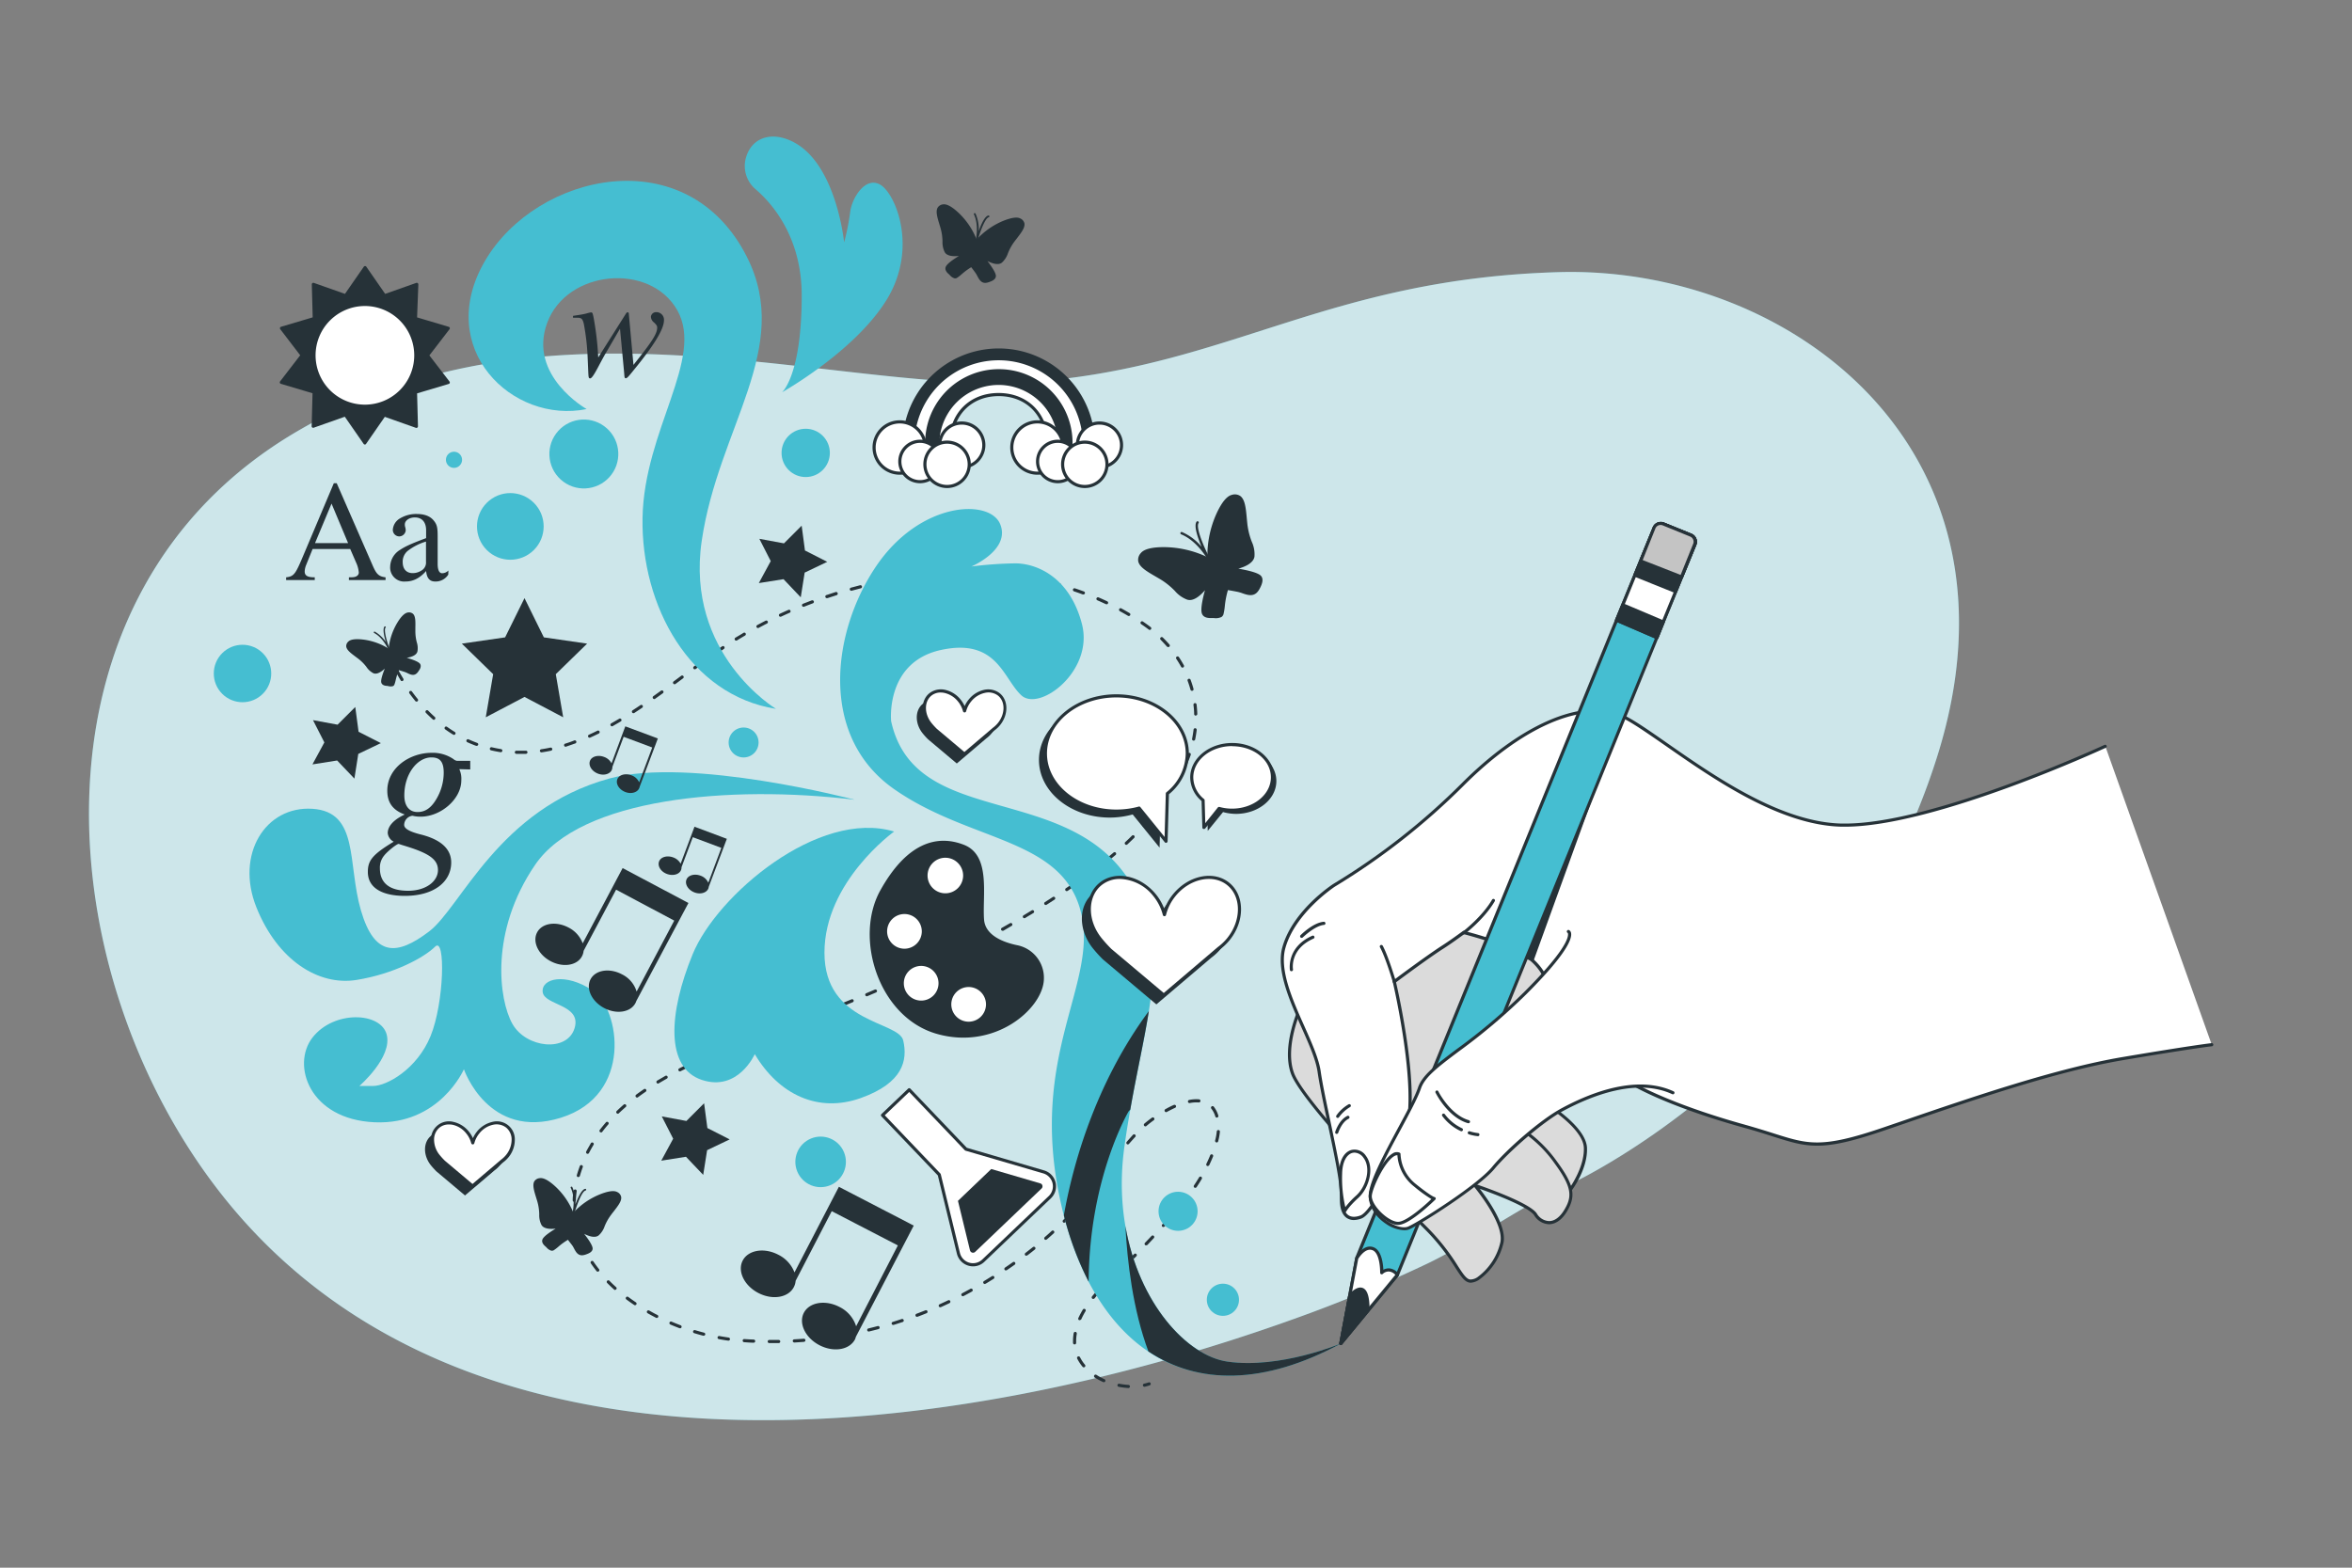 <svg
				xmlns="http://www.w3.org/2000/svg"
				height="100%"
				width="100%"
				viewBox="0 0 750 500"
			>
				<rect x="0" y="0" width="750" height="500" fill="#808080" stroke="none"/>
				<g id="freepik--background-simple--inject-197">
					<path
						d="M499.38,378.31S587,339.21,617.79,241.08,570.47,84.64,496.92,86.8s-104.55,29.89-166.33,34.87-154.48-31.9-236,16c-87.75,51.5-79.69,170.16-25.7,241,77.89,102.2,234.92,81.08,343.56,42.05a454.61,454.61,0,0,0,42.91-17.81C470.43,395.62,484.19,385.09,499.38,378.31Z"
						style="opacity: 0.7"  fill = "#45BED1"
					></path>
					<path
						d="M499.38,378.31S587,339.21,617.79,241.08,570.47,84.64,496.92,86.8s-104.55,29.89-166.33,34.87-154.48-31.9-236,16c-87.75,51.5-79.69,170.16-25.7,241,77.89,102.2,234.92,81.08,343.56,42.05a454.61,454.61,0,0,0,42.91-17.81C470.43,395.62,484.19,385.09,499.38,378.31Z"
						style="opacity: 0.7"  fill= "#fff"
					></path>
				</g>
				<g id="freepik--Line--inject-197">
					<path
						d="M124.43,210.14a.51.51,0,0,1-.46-.3c-.21-.45-.41-.91-.61-1.38a.5.5,0,0,1,.92-.39c.19.45.39.91.6,1.36a.49.49,0,0,1-.25.66A.46.46,0,0,1,124.43,210.14Z"
						fill = "#263238"
					></path>
					<path
						d="M359.79,442.7h0a23.07,23.07,0,0,1-3.06-.39.48.48,0,0,1-.39-.58.5.5,0,0,1,.58-.4,22.63,22.63,0,0,0,2.92.37.49.49,0,0,1,.47.52A.5.5,0,0,1,359.79,442.7ZM352,440.81a.51.51,0,0,1-.2,0,20.57,20.57,0,0,1-2.71-1.46.5.5,0,0,1,.54-.85,19.28,19.28,0,0,0,2.58,1.4.5.5,0,0,1-.21.95Zm-6.4-4.71a.5.5,0,0,1-.39-.18,13.4,13.4,0,0,1-1.71-2.6.49.49,0,0,1,.22-.67.51.51,0,0,1,.67.22,12.71,12.71,0,0,0,1.59,2.41.5.5,0,0,1-.07.71A.51.51,0,0,1,345.63,436.1Zm-2.94-7.31a.5.5,0,0,1-.5-.47c0-.23,0-.46,0-.69a13.75,13.75,0,0,1,.14-1.91c0-.17.05-.34.08-.51a.49.49,0,0,1,.57-.41.5.5,0,0,1,.41.58c0,.16-.05.32-.07.47a13.57,13.57,0,0,0-.13,1.78c0,.21,0,.43,0,.64a.49.49,0,0,1-.47.52ZM246,428.37h-.7a.51.51,0,0,1-.5-.51.49.49,0,0,1,.5-.49h.7l2.3,0a.5.5,0,0,1,.51.49.51.51,0,0,1-.49.51Zm-5.71-.13h0c-1,0-2-.09-3-.16a.5.5,0,0,1-.47-.53.49.49,0,0,1,.53-.47c1,.07,2,.12,3,.16a.5.5,0,0,1,.47.53A.49.49,0,0,1,240.32,428.24Zm13-.07a.5.5,0,0,1,0-1c1-.06,2-.12,3-.2a.5.5,0,1,1,.08,1c-1,.08-2,.15-3,.21Zm-21-.58h-.07c-1-.14-2-.3-3-.49a.5.5,0,0,1-.41-.58.51.51,0,0,1,.59-.4c1,.18,2,.34,2.95.48a.5.5,0,0,1,.42.56A.49.49,0,0,1,232.32,427.59Zm29-.1a.5.5,0,0,1-.49-.45.49.49,0,0,1,.44-.55c1-.11,2-.24,3-.38a.49.49,0,0,1,.56.43.5.5,0,0,1-.42.56c-1,.14-2,.27-3,.38Zm7.94-1.17a.5.5,0,0,1-.09-1c1-.17,2-.36,2.95-.56a.51.51,0,0,1,.59.4.49.49,0,0,1-.39.58l-3,.57Zm-44.83-.3-.13,0c-1-.25-1.94-.53-2.91-.82a.5.5,0,0,1-.34-.63.51.51,0,0,1,.63-.33q1.44.43,2.88.81a.5.5,0,0,1,.35.61A.49.49,0,0,1,224.45,426Zm52.68-1.34a.5.5,0,0,1-.11-1c1-.24,1.94-.48,2.9-.74a.5.5,0,0,1,.61.36.49.49,0,0,1-.35.61c-1,.26-1.95.5-2.93.74Zm-60.32-1.1a.58.58,0,0,1-.18,0c-.94-.36-1.88-.73-2.82-1.13a.5.5,0,1,1,.4-.92c.92.39,1.84.76,2.77,1.12a.5.5,0,0,1-.17,1Zm68.06-1a.51.51,0,0,1-.48-.35.5.5,0,0,1,.34-.62c.95-.3,1.9-.6,2.85-.92a.5.5,0,0,1,.63.32.49.49,0,0,1-.31.63c-1,.32-1.92.63-2.88.92A.39.39,0,0,1,284.87,422.56Zm59.5-1.53a.54.54,0,0,1-.21,0,.5.5,0,0,1-.25-.66,29.63,29.63,0,0,1,1.43-2.71.5.5,0,0,1,.69-.17.49.49,0,0,1,.17.68,26.33,26.33,0,0,0-1.37,2.61A.51.51,0,0,1,344.37,421Zm-134.91-.7a.46.46,0,0,1-.22-.06q-1.35-.69-2.67-1.44a.49.49,0,0,1-.19-.68.51.51,0,0,1,.68-.19c.87.49,1.74,1,2.63,1.42a.5.5,0,0,1-.23.95Zm83-.36a.48.48,0,0,1-.46-.32.5.5,0,0,1,.29-.65l2.79-1.08a.5.5,0,1,1,.37.92c-.93.38-1.87.75-2.81,1.1Zm7.42-3.05a.51.51,0,0,1-.46-.3.5.5,0,0,1,.26-.66c.91-.41,1.81-.83,2.71-1.26a.5.5,0,0,1,.67.23.51.51,0,0,1-.23.67c-.91.44-1.83.86-2.74,1.27A.54.54,0,0,1,299.88,416.92Zm-97.34-.65a.46.46,0,0,1-.27-.09c-.86-.57-1.69-1.16-2.48-1.75a.5.5,0,0,1,.6-.8c.78.58,1.6,1.16,2.43,1.72a.5.5,0,0,1,.14.69A.49.49,0,0,1,202.54,416.27Zm146.12-2a.45.45,0,0,1-.31-.11.49.49,0,0,1-.07-.7c.6-.75,1.25-1.51,2-2.31a.5.5,0,1,1,.74.67c-.71.79-1.34,1.53-1.94,2.26A.48.48,0,0,1,348.66,414.27Zm-41.57-.87a.5.5,0,0,1-.44-.27.49.49,0,0,1,.21-.67l2.26-1.22.37-.21a.5.5,0,0,1,.68.19.49.49,0,0,1-.19.68l-.38.22c-.76.41-1.51.82-2.28,1.22A.46.46,0,0,1,307.09,413.4Zm-110.89-2a.46.46,0,0,1-.33-.13c-.76-.68-1.5-1.39-2.2-2.09a.5.5,0,0,1,0-.71.5.5,0,0,1,.71,0c.68.7,1.41,1.39,2.16,2.06a.5.5,0,0,1,0,.7A.52.52,0,0,1,196.2,411.36Zm117.88-1.9a.5.5,0,0,1-.43-.25.48.48,0,0,1,.17-.68l2.55-1.57a.5.5,0,0,1,.69.15.49.49,0,0,1-.16.69c-.85.54-1.71,1.07-2.57,1.58A.49.49,0,0,1,314.08,409.46Zm40-1.09a.47.47,0,0,1-.35-.15.49.49,0,0,1,0-.7c.72-.71,1.45-1.41,2.18-2.1a.49.49,0,0,1,.7,0,.5.5,0,0,1,0,.71c-.73.68-1.45,1.38-2.17,2.08A.46.46,0,0,1,354.1,408.37Zm-163.41-2.83a.52.52,0,0,1-.39-.19c-.64-.8-1.24-1.63-1.8-2.45a.5.5,0,1,1,.82-.57c.55.81,1.14,1.61,1.76,2.4a.49.49,0,0,1-.08.7A.51.51,0,0,1,190.69,405.54Zm130.15-.4a.52.52,0,0,1-.42-.22.51.51,0,0,1,.14-.7c.82-.56,1.65-1.13,2.46-1.7a.5.5,0,1,1,.58.81c-.82.58-1.65,1.16-2.48,1.72A.51.51,0,0,1,320.84,405.14Zm39.08-2.29a.52.52,0,0,1-.36-.16.5.5,0,0,1,0-.71c.75-.7,1.47-1.4,2.16-2.08a.51.51,0,0,1,.71,0,.5.5,0,0,1,0,.71c-.69.69-1.42,1.39-2.17,2.1A.52.52,0,0,1,359.92,402.85Zm-32.57-2.4a.5.5,0,0,1-.4-.19.51.51,0,0,1,.1-.7l2.36-1.85a.5.5,0,1,1,.62.78c-.78.63-1.57,1.25-2.38,1.86A.47.47,0,0,1,327.35,400.45Zm-141-1.66a.5.5,0,0,1-.45-.28c-.45-.91-.86-1.85-1.23-2.79a.5.5,0,0,1,.94-.36c.35.91.75,1.82,1.19,2.71a.5.5,0,0,1-.23.67A.42.42,0,0,1,186.38,398.79Zm179.2-1.64a.52.52,0,0,1-.35-.14.5.5,0,0,1,0-.71c.7-.72,1.39-1.45,2.08-2.18a.51.51,0,0,1,.71,0,.5.5,0,0,1,0,.71L365.94,397A.48.48,0,0,1,365.58,397.15Zm-32-1.76a.52.52,0,0,1-.38-.17.51.51,0,0,1,.05-.71c.76-.65,1.5-1.32,2.24-2a.5.5,0,0,1,.67.74c-.74.68-1.49,1.35-2.26,2A.49.49,0,0,1,333.58,395.39Zm37.5-4.09a.5.5,0,0,1-.37-.84q1-1.09,2-2.22a.5.5,0,0,1,.75.66c-.67.76-1.34,1.5-2,2.24A.5.5,0,0,1,371.08,391.3Zm-187.35-.05a.5.5,0,0,1-.49-.39c-.21-1-.37-2-.49-3a.51.51,0,0,1,.44-.56.5.5,0,0,1,.55.44c.12,1,.28,2,.48,2.92a.49.49,0,0,1-.38.59Zm155.73-1.32a.51.51,0,0,1-.36-.15.5.5,0,0,1,0-.7c.71-.71,1.39-1.43,2.07-2.16a.5.5,0,1,1,.73.67c-.68.75-1.37,1.48-2.09,2.19A.5.5,0,0,1,339.46,389.93Zm36.89-4.67a.51.51,0,0,1-.31-.11.5.5,0,0,1-.07-.71q.94-1.15,1.86-2.34a.5.5,0,0,1,.79.61c-.61.8-1.24,1.59-1.88,2.37A.5.5,0,0,1,376.35,385.26ZM344.82,384a.45.45,0,0,1-.31-.11.49.49,0,0,1-.07-.7c.64-.77,1.26-1.55,1.88-2.34a.52.52,0,0,1,.71-.08.5.5,0,0,1,.08.7c-.63.79-1.26,1.58-1.9,2.35A.5.5,0,0,1,344.82,384Zm-161.73-.68h0a.5.5,0,0,1-.47-.53c0-1,.14-2,.28-3a.51.51,0,0,1,.57-.42.5.5,0,0,1,.42.56c-.13,1-.23,2-.27,2.95A.51.51,0,0,1,183.09,383.29Zm198.06-4.46a.47.47,0,0,1-.28-.09.5.5,0,0,1-.14-.69c.56-.84,1.1-1.69,1.6-2.52a.5.5,0,1,1,.85.51c-.5.85-1.05,1.71-1.62,2.57A.49.49,0,0,1,381.15,378.83Zm-31.37-1.17a.52.52,0,0,1-.31-.1.5.5,0,0,1-.09-.7l1.81-2.41a.49.49,0,0,1,.7-.09.5.5,0,0,1,.1.7l-1.81,2.4A.51.51,0,0,1,349.78,377.66Zm-165.36-2.27a.36.36,0,0,1-.14,0,.5.5,0,0,1-.34-.62c.27-.95.6-1.92.95-2.89a.5.5,0,0,1,.65-.29.49.49,0,0,1,.29.64c-.35.94-.66,1.89-.93,2.82A.49.49,0,0,1,184.42,375.39Zm200.72-3.51a.54.54,0,0,1-.22-.05.5.5,0,0,1-.23-.67c.43-.9.84-1.81,1.21-2.72a.49.49,0,0,1,.65-.27.49.49,0,0,1,.27.65c-.38.92-.79,1.86-1.23,2.77A.51.51,0,0,1,385.14,371.88Zm-30.52-.62a.57.57,0,0,1-.31-.1.51.51,0,0,1-.09-.71c.61-.79,1.23-1.59,1.86-2.37a.49.49,0,0,1,.7-.08.49.49,0,0,1,.08.7c-.62.78-1.24,1.57-1.85,2.36A.49.49,0,0,1,354.62,371.26ZM187.38,368a.59.59,0,0,1-.23-.05.52.52,0,0,1-.22-.68c.46-.89,1-1.78,1.48-2.65a.5.5,0,0,1,.69-.17.49.49,0,0,1,.17.68c-.51.85-1,1.73-1.45,2.6A.49.49,0,0,1,187.38,368ZM359.67,365a.49.49,0,0,1-.38-.82c.66-.77,1.33-1.52,2-2.26a.49.49,0,0,1,.7,0,.48.48,0,0,1,0,.7c-.68.73-1.34,1.48-2,2.23A.51.51,0,0,1,359.67,365Zm28.3-.64h-.12a.51.51,0,0,1-.37-.61,17.42,17.42,0,0,0,.52-2.88.5.5,0,1,1,1,.09,18,18,0,0,1-.54,3A.49.49,0,0,1,388,364.38Zm-196.31-3.19a.5.5,0,0,1-.31-.1.51.51,0,0,1-.09-.71c.61-.79,1.25-1.58,1.92-2.35a.5.5,0,1,1,.75.65c-.65.75-1.28,1.53-1.87,2.31A.51.51,0,0,1,191.66,361.19Zm173.58-1.93a.52.52,0,0,1-.38-.17.51.51,0,0,1,.06-.71c.73-.62,1.54-1.25,2.4-1.88a.5.5,0,0,1,.59.81c-.85.61-1.63,1.23-2.34,1.83A.52.52,0,0,1,365.24,359.26Zm22.77-2.8a.48.48,0,0,1-.47-.35,7.39,7.39,0,0,0-1.27-2.49.5.5,0,1,1,.78-.63,8.38,8.38,0,0,1,1.44,2.83.49.49,0,0,1-.33.62A.39.39,0,0,1,388,356.46Zm-191-1.23a.52.52,0,0,1-.36-.16.49.49,0,0,1,0-.7c.71-.69,1.46-1.38,2.24-2.05a.5.5,0,0,1,.65.76c-.76.66-1.5,1.33-2.2,2A.52.52,0,0,1,197,355.23Zm174.84-.51a.49.49,0,0,1-.44-.26.51.51,0,0,1,.2-.68c.92-.5,1.84-1,2.73-1.36a.5.5,0,0,1,.41.91c-.87.39-1.76.84-2.66,1.33A.5.5,0,0,1,371.85,354.72Zm7.45-2.89a.51.51,0,0,1-.49-.41.5.5,0,0,1,.4-.58,11,11,0,0,1,3.13-.2.5.5,0,1,1-.08,1,10.58,10.58,0,0,0-2.86.19Zm-176.15-1.76a.49.49,0,0,1-.41-.21.51.51,0,0,1,.11-.7c.8-.6,1.63-1.18,2.46-1.75a.5.5,0,1,1,.57.82c-.83.57-1.64,1.14-2.44,1.74A.53.53,0,0,1,203.15,350.07Zm6.66-4.46a.49.49,0,0,1-.42-.24.5.5,0,0,1,.16-.69c.87-.52,1.74-1,2.62-1.53a.51.51,0,0,1,.68.19.52.52,0,0,1-.19.69c-.87.49-1.74,1-2.59,1.5A.5.5,0,0,1,209.81,345.61Zm7-3.89a.51.51,0,0,1-.45-.27.51.51,0,0,1,.22-.67c.9-.46,1.8-.9,2.71-1.34a.5.5,0,0,1,.44.9c-.91.43-1.8.88-2.7,1.33A.44.44,0,0,1,216.84,341.72Zm7.26-3.43a.5.5,0,0,1-.2-1c.92-.41,1.84-.81,2.77-1.2a.5.5,0,0,1,.39.92c-.93.39-1.84.79-2.76,1.19A.49.49,0,0,1,224.1,338.29Zm7.4-3.11a.47.47,0,0,1-.46-.31.49.49,0,0,1,.27-.65l2.81-1.1a.5.5,0,0,1,.64.28.51.51,0,0,1-.28.65l-2.79,1.1A.63.63,0,0,1,231.5,335.18ZM239,332.3a.49.49,0,0,1-.47-.32.5.5,0,0,1,.29-.65l2.83-1a.49.49,0,0,1,.64.29.5.5,0,0,1-.3.64l-2.82,1A.51.51,0,0,1,239,332.3Zm7.53-2.77a.52.52,0,0,1-.47-.33.5.5,0,0,1,.3-.64l2.82-1a.5.5,0,0,1,.65.29.52.52,0,0,1-.3.65l-2.83,1A.47.47,0,0,1,246.52,329.53Zm7.53-2.81a.5.5,0,0,1-.18-1l2.8-1.09a.5.5,0,1,1,.36.94l-2.81,1.08Zm7.47-2.91a.5.5,0,0,1-.18-1l2.8-1.11a.5.5,0,0,1,.65.28.51.51,0,0,1-.28.65l-2.8,1.11A.63.63,0,0,1,261.52,323.81Zm7.45-3a.51.51,0,0,1-.46-.31.5.5,0,0,1,.28-.65l2.78-1.14a.5.5,0,0,1,.38.92c-.93.39-1.86.76-2.79,1.14A.41.41,0,0,1,269,320.83Zm7.42-3.06a.51.51,0,0,1-.46-.31.49.49,0,0,1,.27-.65l2.77-1.18a.5.5,0,0,1,.39.92l-2.77,1.18A.71.71,0,0,1,276.39,317.77Zm7.38-3.16a.5.5,0,0,1-.46-.3.51.51,0,0,1,.26-.66l2.75-1.21a.5.5,0,0,1,.66.26.49.49,0,0,1-.25.65L284,314.57A.48.48,0,0,1,283.77,314.61Zm7.33-3.27a.52.52,0,0,1-.46-.29.5.5,0,0,1,.25-.66l2.73-1.26a.5.5,0,0,1,.67.25.51.51,0,0,1-.25.66l-2.73,1.26A.52.52,0,0,1,291.1,311.34Zm7.27-3.39a.5.5,0,0,1-.22-.95l2.71-1.31a.51.51,0,0,1,.67.23.5.5,0,0,1-.23.67l-2.71,1.31A.59.59,0,0,1,298.37,308Zm7.2-3.53a.5.5,0,0,1-.22-.95l2.68-1.36a.5.5,0,1,1,.45.89c-.89.46-1.78.92-2.68,1.37A.59.59,0,0,1,305.57,304.42Zm7.13-3.68a.5.5,0,0,1-.23-.95l2.64-1.42a.5.5,0,0,1,.48.88l-2.65,1.43A.53.53,0,0,1,312.7,300.74Zm7-3.86a.52.52,0,0,1-.44-.25.5.5,0,0,1,.19-.68c.88-.49,1.75-1,2.62-1.49a.51.51,0,0,1,.68.19.5.5,0,0,1-.19.68L320,296.82A.57.57,0,0,1,319.74,296.88Zm6.94-4a.49.49,0,0,1-.43-.24.49.49,0,0,1,.17-.68l2.57-1.56a.5.5,0,1,1,.52.85c-.85.53-1.71,1-2.57,1.56A.48.48,0,0,1,326.68,292.85Zm6.82-4.22a.51.51,0,0,1-.42-.23.5.5,0,0,1,.15-.69c.85-.54,1.69-1.08,2.52-1.63a.5.5,0,1,1,.55.84l-2.53,1.63A.45.45,0,0,1,333.5,288.63Zm6.7-4.42a.52.52,0,0,1-.42-.22.51.51,0,0,1,.13-.69l2.47-1.71a.5.5,0,1,1,.58.81l-2.48,1.72A.51.51,0,0,1,340.2,284.21Zm6.55-4.64a.5.5,0,0,1-.3-.9c.81-.59,1.61-1.19,2.41-1.79a.49.49,0,0,1,.7.1.5.5,0,0,1-.1.7l-2.42,1.8A.52.52,0,0,1,346.75,279.57Zm6.38-4.87a.5.5,0,0,1-.39-.18.51.51,0,0,1,.08-.71c.77-.62,1.54-1.26,2.3-1.91a.5.5,0,1,1,.65.77c-.77.65-1.55,1.29-2.33,1.92A.45.45,0,0,1,353.13,274.7Zm6.07-5.25a.49.49,0,0,1-.37-.16.49.49,0,0,1,0-.7q1.09-1,2.16-2.07a.5.5,0,0,1,.71,0,.51.51,0,0,1,0,.71c-.73.71-1.46,1.41-2.19,2.09A.5.5,0,0,1,359.2,269.45Zm5.66-5.68a.46.46,0,0,1-.33-.13.5.5,0,0,1,0-.71c.67-.73,1.34-1.48,2-2.23a.5.5,0,0,1,.76.65c-.66.76-1.33,1.52-2,2.26A.49.49,0,0,1,364.86,263.77Zm5.17-6.14a.49.49,0,0,1-.4-.8c.61-.79,1.2-1.6,1.77-2.41a.5.5,0,0,1,.81.57c-.57.83-1.17,1.64-1.79,2.45A.49.49,0,0,1,370,257.63Zm4.51-6.63a.48.48,0,0,1-.26-.07.5.5,0,0,1-.17-.69c.52-.86,1-1.73,1.47-2.59a.5.5,0,0,1,.68-.21.51.51,0,0,1,.2.68c-.47.88-1,1.76-1.49,2.64A.52.52,0,0,1,374.54,251Zm3.64-7.14a.43.43,0,0,1-.19,0,.49.49,0,0,1-.27-.65l.47-1.16c.22-.54.41-1.08.6-1.62a.5.5,0,0,1,.63-.31.51.51,0,0,1,.31.64c-.19.55-.39,1.1-.61,1.65-.15.4-.31.79-.48,1.19A.49.49,0,0,1,378.18,243.86Zm-211.86-3.44-1.65,0a.5.5,0,0,1-.48-.52.52.52,0,0,1,.52-.48c1,0,2,0,3,0a.5.5,0,0,1,.52.48.5.5,0,0,1-.48.52Zm6.37-.47a.51.51,0,0,1-.5-.43.5.5,0,0,1,.43-.56c1-.15,1.95-.32,2.92-.53a.52.52,0,0,1,.6.39.51.51,0,0,1-.39.59c-1,.21-2,.39-3,.54Zm-13-.06h-.08c-1-.16-2-.36-3-.59a.51.51,0,0,1-.37-.61.5.5,0,0,1,.6-.37c1,.23,1.94.42,2.92.58a.5.5,0,0,1-.08,1Zm20.78-1.74a.5.5,0,0,1-.14-1c.93-.29,1.88-.62,2.82-1a.49.49,0,0,1,.64.3.5.5,0,0,1-.29.64c-1,.35-1.93.68-2.88,1A.39.39,0,0,1,180.49,238.15ZM152,237.88a.51.51,0,0,1-.17,0c-.95-.35-1.9-.74-2.82-1.16a.5.5,0,0,1-.25-.66.51.51,0,0,1,.67-.25c.9.41,1.82.79,2.74,1.13a.49.49,0,0,1,.3.64A.51.51,0,0,1,152,237.88Zm228.63-1.66h-.1a.49.49,0,0,1-.39-.59c.19-1,.35-2,.46-2.93a.5.5,0,0,1,1,.12c-.12,1-.28,2-.48,3A.5.5,0,0,1,380.58,236.22ZM188,235.29a.49.49,0,0,1-.45-.3.5.5,0,0,1,.25-.66c.9-.41,1.8-.83,2.7-1.28a.5.5,0,0,1,.67.23.51.51,0,0,1-.23.67c-.9.45-1.82.88-2.73,1.29A.54.54,0,0,1,188,235.29Zm-43.23-.91a.48.48,0,0,1-.26-.07c-.86-.52-1.71-1.09-2.54-1.68a.5.5,0,0,1-.12-.7.51.51,0,0,1,.7-.12c.81.58,1.64,1.13,2.48,1.65a.49.49,0,0,1,.16.68A.48.48,0,0,1,144.75,234.38Zm50.38-2.73a.53.53,0,0,1-.44-.26.51.51,0,0,1,.19-.68c.87-.49,1.73-1,2.59-1.5a.5.5,0,0,1,.51.85c-.86.52-1.73,1-2.6,1.52A.59.59,0,0,1,195.13,231.65Zm-56.8-2.07a.5.5,0,0,1-.33-.12c-.75-.67-1.49-1.38-2.2-2.1a.5.5,0,0,1,0-.71.5.5,0,0,1,.71,0c.7.7,1.42,1.4,2.15,2.05a.5.5,0,0,1,0,.71A.49.49,0,0,1,138.33,229.58Zm242.94-1.33a.51.51,0,0,1-.5-.49c0-1-.11-2-.22-2.95a.51.51,0,0,1,.44-.56.5.5,0,0,1,.55.44c.12,1,.2,2,.23,3a.5.5,0,0,1-.49.52ZM202,227.47a.5.5,0,0,1-.42-.22.51.51,0,0,1,.14-.7c.84-.54,1.67-1.09,2.5-1.65a.5.5,0,0,1,.7.13.51.51,0,0,1-.14.7c-.83.56-1.67,1.11-2.51,1.66A.45.45,0,0,1,202,227.47Zm-69.17-3.7a.5.5,0,0,1-.39-.18c-.63-.78-1.26-1.58-1.85-2.4a.5.5,0,1,1,.8-.59c.59.8,1.2,1.6,1.82,2.36a.49.49,0,0,1-.07.7A.45.45,0,0,1,132.81,223.77Zm75.8-.82a.49.49,0,0,1-.41-.21.5.5,0,0,1,.12-.7l2.44-1.75a.5.5,0,0,1,.59.81l-2.45,1.76A.52.52,0,0,1,208.61,223Zm171.47-2.62a.49.49,0,0,1-.48-.36c-.26-.95-.57-1.9-.91-2.82a.49.49,0,0,1,.29-.64.5.5,0,0,1,.65.29c.35.95.67,1.92.93,2.9a.5.5,0,0,1-.34.62Zm-165-2.1a.51.51,0,0,1-.4-.2.5.5,0,0,1,.11-.7l2.41-1.79a.5.5,0,1,1,.6.8l-2.42,1.8A.53.53,0,0,1,215.1,218.23Zm-86.92-1a.48.48,0,0,1-.42-.24c-.52-.85-1-1.73-1.52-2.62a.49.49,0,0,1,.19-.68.51.51,0,0,1,.68.2c.48.88,1,1.74,1.5,2.58a.5.5,0,0,1-.17.69A.48.48,0,0,1,128.18,217.22Zm93.37-3.77a.51.51,0,0,1-.4-.2.5.5,0,0,1,.11-.7l2.43-1.78a.5.5,0,0,1,.7.11.51.51,0,0,1-.11.7c-.81.58-1.62,1.18-2.43,1.78A.53.53,0,0,1,221.55,213.45Zm155.52-.53a.49.49,0,0,1-.44-.26c-.47-.86-1-1.71-1.54-2.54a.5.5,0,0,1,.84-.55c.56.85,1.09,1.72,1.58,2.61a.51.51,0,0,1-.2.68A.53.53,0,0,1,377.07,212.92Zm-149-4.17a.49.49,0,0,1-.41-.21.5.5,0,0,1,.13-.7l2.48-1.71a.51.51,0,0,1,.7.14.5.5,0,0,1-.14.69l-2.47,1.7A.52.52,0,0,1,228.06,208.75Zm144.4-2.39a.48.48,0,0,1-.37-.17c-.65-.73-1.33-1.46-2-2.15a.5.5,0,1,1,.7-.72c.72.71,1.43,1.46,2.09,2.21a.51.51,0,0,1,0,.71A.5.5,0,0,1,372.46,206.36Zm-137.71-2.05a.5.5,0,0,1-.27-.92c.86-.53,1.72-1,2.59-1.56a.49.49,0,0,1,.68.17.51.51,0,0,1-.17.69c-.87.51-1.72,1-2.57,1.55A.48.48,0,0,1,234.75,204.31Zm131.86-3.41a.5.5,0,0,1-.3-.11c-.57-.44-1.16-.86-1.76-1.28l-.66-.45a.51.51,0,0,1-.14-.7.5.5,0,0,1,.7-.13l.67.46c.61.42,1.21.86,1.8,1.31a.5.5,0,0,1,.09.7A.51.51,0,0,1,366.61,200.9Zm-124.92-.6a.5.5,0,0,1-.24-.94c.89-.48,1.78-.94,2.67-1.4a.5.5,0,1,1,.46.89c-.89.45-1.78.92-2.65,1.39A.53.53,0,0,1,241.69,200.3Zm7.17-3.6a.48.48,0,0,1-.45-.29.49.49,0,0,1,.24-.66c.91-.42,1.82-.84,2.74-1.24a.49.49,0,0,1,.66.25.5.5,0,0,1-.25.66c-.92.4-1.83.82-2.73,1.24A.52.52,0,0,1,248.86,196.7Zm111.07-.24a.59.59,0,0,1-.25-.07c-.86-.51-1.73-1-2.6-1.48a.5.5,0,0,1,.48-.88c.88.48,1.76,1,2.63,1.5a.5.5,0,0,1-.26.93Zm-103.71-2.94a.47.47,0,0,1-.46-.31.49.49,0,0,1,.27-.65l2.82-1.09a.51.51,0,0,1,.64.29.5.5,0,0,1-.29.65q-1.41.53-2.79,1.08Zm96.63-.83a.52.52,0,0,1-.21,0c-.9-.43-1.81-.84-2.73-1.24a.5.5,0,1,1,.4-.92c.93.4,1.85.82,2.76,1.25a.5.5,0,0,1-.22.95Zm-89.1-1.93a.5.5,0,0,1-.16-1c1-.32,1.91-.64,2.87-.94a.5.5,0,0,1,.3,1l-2.85.92A.45.45,0,0,1,263.75,190.76Zm81.71-1.17a.47.47,0,0,1-.17,0c-.94-.35-1.88-.68-2.83-1a.52.52,0,0,1-.32-.64.5.5,0,0,1,.64-.31c1,.32,1.91.65,2.85,1a.5.5,0,0,1,.3.64A.52.52,0,0,1,345.46,189.59Zm-74-1.18a.5.5,0,0,1-.48-.37.49.49,0,0,1,.34-.61c1-.27,2-.53,2.92-.78a.51.51,0,0,1,.61.36.5.5,0,0,1-.36.61l-2.9.77Zm66.4-1.28a.3.3,0,0,1-.13,0c-1-.26-1.93-.51-2.9-.75a.5.5,0,1,1,.24-1c1,.24,2,.49,2.92.76a.5.5,0,0,1-.13,1Zm-58.61-.65a.5.5,0,0,1-.11-1l2.95-.61a.5.5,0,0,1,.59.39.49.49,0,0,1-.39.59c-1,.19-2,.4-2.94.61ZM330,185.3h-.1c-1-.19-2-.37-2.94-.53a.5.5,0,1,1,.16-1c1,.17,2,.34,3,.53a.51.51,0,0,1,.4.59A.5.5,0,0,1,330,185.3ZM287.09,185a.5.5,0,0,1-.08-1c1-.16,2-.31,3-.45a.5.5,0,1,1,.13,1l-3,.44Zm35-.91H322c-1-.11-2-.22-3-.31a.49.49,0,0,1-.45-.54.48.48,0,0,1,.54-.45c1,.09,2,.19,3,.31a.5.5,0,0,1-.06,1ZM295,184a.49.49,0,0,1-.49-.45A.5.5,0,0,1,295,183l3-.27a.5.5,0,0,1,.54.46.5.5,0,0,1-.46.54c-1,.08-2,.17-3,.27Zm19-.53h0c-1,0-2-.09-3-.11a.52.52,0,0,1-.49-.51.49.49,0,0,1,.52-.49c1,0,2,.06,3,.11a.5.5,0,0,1,0,1Zm-11,0a.5.5,0,0,1,0-1c1,0,2-.07,3-.09a.52.52,0,0,1,.51.5.5.5,0,0,1-.49.5l-3,.09Z"
						fill = "#263238"
					></path>
					<path
						d="M365,442.29a.5.5,0,0,1-.11-1,13,13,0,0,0,1.39-.38.49.49,0,0,1,.64.31.5.5,0,0,1-.32.63c-.49.16-1,.3-1.49.42Z"
						fill = "#263238"
					></path>
				</g>
				<g id="freepik--Butterflies--inject-197">
					<path
						d="M389.51,196.78a4.25,4.25,0,0,1-2.47.34l-.75,0c-.6,0-2.42.08-3-1.36s.29-5.12.95-7.51c-1.37,1.59-3.62,3.66-5.67,3a9.61,9.61,0,0,1-3.92-2.77,23.34,23.34,0,0,0-4.57-3.68l-1.5-.88c-2.83-1.64-5.28-3.06-5.63-4.94a3.16,3.16,0,0,1,.84-2.59c1-1.23,3.43-1.87,7.22-1.89a32.68,32.68,0,0,1,14,3.19,32.65,32.65,0,0,1,3-14.09c1.61-3.43,3.21-5.36,4.75-5.75h0a3.13,3.13,0,0,1,2.7.32c1.56,1.11,1.82,3.93,2.12,7.19.05.56.11,1.14.17,1.72a22.83,22.83,0,0,0,1.41,5.7,9.52,9.52,0,0,1,.86,4.73c-.3,2.11-3.12,3.29-5.14,3.86,2.44.41,6.23,1.2,7.21,2.29s.22,2.73,0,3.27c-.81,1.77-1.76,3.31-4.3,2.77a12.66,12.66,0,0,1-1.55-.46,11,11,0,0,0-1.49-.45c-1.1-.23-2.17-.42-3.19-.59a28.14,28.14,0,0,0-1,5.17,18.06,18.06,0,0,1-.44,2.61A1.74,1.74,0,0,1,389.51,196.78Z"
						fill = "#263238"
					></path>
					<path
						d="M385.63,178.66l0,0a.38.38,0,0,1-.52-.16c0-.06-3.3-6-8.47-8.08a.4.4,0,0,1-.22-.51.39.39,0,0,1,.51-.21,16.59,16.59,0,0,1,6.24,4.72c-1.27-3-2.52-6.63-1.63-8a.39.39,0,0,1,.54-.11.37.37,0,0,1,.11.53c-.94,1.42,1.71,7.66,3.6,11.26A.38.38,0,0,1,385.63,178.66Z"
						fill = "#263238"
					></path>
					<path
						d="M304.38,88.77a3.17,3.17,0,0,1-1.49-1,3.45,3.45,0,0,0-.39-.38c-.33-.29-1.33-1.16-.94-2.24s2.69-2.57,4.22-3.52c-1.51.17-3.73.16-4.52-1.19a7.07,7.07,0,0,1-.72-3.41,16.24,16.24,0,0,0-.61-4.22c-.11-.41-.24-.82-.36-1.21-.69-2.28-1.29-4.25-.54-5.42a2.26,2.26,0,0,1,1.72-1c1.15-.16,2.75.7,4.78,2.57a23.75,23.75,0,0,1,5.9,8.65,23.69,23.69,0,0,1,8.58-6c2.55-1,4.36-1.27,5.37-.71h0a2.3,2.3,0,0,1,1.28,1.51c.28,1.36-1,3-2.43,4.87l-.77,1a16.27,16.27,0,0,0-2.06,3.73,7.05,7.05,0,0,1-1.89,2.94c-1.2,1-3.28.21-4.64-.49,1.09,1.43,2.72,3.72,2.7,4.79s-1.23,1.56-1.63,1.72c-1.32.54-2.58.9-3.67-.65a10.57,10.57,0,0,1-.59-1,8.4,8.4,0,0,0-.57-1c-.47-.66-.95-1.3-1.41-1.89a21.06,21.06,0,0,0-3.07,2.27,13.34,13.34,0,0,1-1.52,1.17A1.2,1.2,0,0,1,304.38,88.77Z"
						fill = "#263238"
					></path>
					<path
						d="M311.28,77.21h0a.28.28,0,0,1-.2-.34s1.23-4.84-.51-8.49a.29.29,0,0,1,.14-.38.28.28,0,0,1,.37.14,12.15,12.15,0,0,1,1,5.6c.78-2.2,1.93-4.77,3.07-5a.27.27,0,0,1,.34.21.28.28,0,0,1-.2.34c-1.2.29-2.88,4.92-3.66,7.77A.28.28,0,0,1,311.28,77.21Z"
						fill = "#263238"
					></path>
					<path
						d="M175.78,398.89a3.22,3.22,0,0,1-1.48-1c-.14-.14-.27-.27-.39-.37-.33-.29-1.33-1.14-.94-2.2s2.69-2.53,4.22-3.46c-1.52.17-3.74.16-4.52-1.16a6.86,6.86,0,0,1-.72-3.35,15.77,15.77,0,0,0-.61-4.15c-.12-.4-.24-.8-.36-1.18-.69-2.24-1.29-4.17-.55-5.32a2.29,2.29,0,0,1,1.73-.94c1.14-.16,2.75.69,4.78,2.52a23.21,23.21,0,0,1,5.89,8.49,23.59,23.59,0,0,1,8.59-5.89c2.55-1,4.36-1.24,5.37-.7h0a2.23,2.23,0,0,1,1.27,1.48c.29,1.34-1,2.94-2.42,4.79-.26.32-.51.64-.77,1a16.27,16.27,0,0,0-2.07,3.66,6.89,6.89,0,0,1-1.88,2.89c-1.21,1-3.29.2-4.65-.48,1.1,1.4,2.72,3.65,2.71,4.7s-1.24,1.53-1.64,1.69c-1.31.53-2.58.88-3.66-.64a9.34,9.34,0,0,1-.59-1,11,11,0,0,0-.57-1c-.48-.65-1-1.27-1.41-1.85a20.8,20.8,0,0,0-3.07,2.22,12.71,12.71,0,0,1-1.53,1.16A1.26,1.26,0,0,1,175.78,398.89Z"
						fill = "#263238"
					></path>
					<path
						d="M182.69,387.54h0a.29.29,0,0,1-.2-.34c0-.05,1.24-4.76-.5-8.34a.26.26,0,0,1,.13-.36.28.28,0,0,1,.38.13,11.58,11.58,0,0,1,1,5.49c.79-2.16,1.94-4.68,3.08-4.95a.28.28,0,0,1,.34.2.28.28,0,0,1-.21.34c-1.2.28-2.87,4.83-3.65,7.63A.28.28,0,0,1,182.69,387.54Z"
						fill = "#263238"
					></path>
					<path
						d="M125.34,218.82a2.65,2.65,0,0,1-1.53,0l-.45-.07c-.37,0-1.48-.12-1.76-1s.54-3.09,1.1-4.5c-.94.88-2.45,2-3.65,1.46a5.88,5.88,0,0,1-2.2-2,13.86,13.86,0,0,0-2.52-2.55l-.85-.64c-1.61-1.2-3-2.23-3.08-3.4a1.92,1.92,0,0,1,.69-1.51c.7-.68,2.22-.9,4.52-.65a19.92,19.92,0,0,1,8.32,2.92,20,20,0,0,1,2.82-8.36c1.22-2,2.32-3,3.29-3.17h0a2,2,0,0,1,1.62.39c.87.78.83,2.51.79,4.52,0,.34,0,.7,0,1.06a14,14,0,0,0,.46,3.56,5.89,5.89,0,0,1,.19,2.93c-.33,1.27-2.12,1.78-3.39,2,1.46.42,3.7,1.16,4.22,1.9s0,1.67-.24,2c-.62,1-1.3,1.89-2.81,1.39a8.3,8.3,0,0,1-.91-.39,7.19,7.19,0,0,0-.87-.38c-.65-.21-1.29-.41-1.9-.58a17.83,17.83,0,0,0-1,3.07,9.67,9.67,0,0,1-.45,1.56A1,1,0,0,1,125.34,218.82Z"
						fill = "#263238"
					></path>
					<path
						d="M124.24,207.54h0a.24.24,0,0,1-.31-.13s-1.58-3.9-4.58-5.5a.24.24,0,1,1,.22-.42,10.22,10.22,0,0,1,3.47,3.3c-.57-1.88-1.07-4.2-.44-4.95a.24.24,0,0,1,.34,0,.23.23,0,0,1,0,.33c-.66.8.51,4.78,1.41,7.1A.23.23,0,0,1,124.24,207.54Z"
						fill = "#263238"
					></path>
				</g>
				<g id="freepik--Sun--inject-197">
					<polygon
						points="136.31 113.33 142.95 104.69 132.51 101.6 132.79 90.71 122.53 94.34 116.36 85.37 110.19 94.34 99.93 90.71 100.22 101.6 89.77 104.69 96.41 113.33 89.77 121.97 100.22 125.05 99.93 135.94 110.19 132.31 116.36 141.28 122.53 132.31 132.8 135.94 132.51 125.05 142.95 121.97 136.31 113.33"
						fill = "#263238"
					></polygon>
					<path
						d="M116.36,141.78a.49.49,0,0,1-.41-.22l-6-8.65-9.91,3.5a.48.48,0,0,1-.46-.07.47.47,0,0,1-.2-.41l.28-10.51-10.08-3a.48.48,0,0,1-.34-.32.5.5,0,0,1,.08-.46l6.41-8.33L89.37,105a.5.5,0,0,1-.08-.46.48.48,0,0,1,.34-.32l10.08-3-.28-10.51a.47.47,0,0,1,.2-.41.48.48,0,0,1,.46-.07l9.91,3.5,6-8.65a.49.49,0,0,1,.41-.22h0a.48.48,0,0,1,.41.22l6,8.65,9.91-3.5a.47.47,0,0,1,.46.07.51.51,0,0,1,.21.41L133,101.23l10.07,3a.48.48,0,0,1,.34.32.5.5,0,0,1-.08.46l-6.41,8.34,6.41,8.33a.5.5,0,0,1,.08.46.48.48,0,0,1-.34.32l-10.07,3,.28,10.51a.51.51,0,0,1-.21.41.47.47,0,0,1-.46.07l-9.9-3.5-6,8.65A.48.48,0,0,1,116.36,141.78Zm-6.17-10a.51.51,0,0,1,.41.21l5.76,8.38,5.76-8.38a.5.5,0,0,1,.58-.18l9.58,3.39L132,125.06a.5.5,0,0,1,.36-.49l9.74-2.88-6.19-8.06a.5.5,0,0,1,0-.61l6.19-8.06-9.74-2.88a.5.5,0,0,1-.36-.5l.27-10.16-9.58,3.39a.5.5,0,0,1-.58-.18l-5.76-8.38-5.76,8.38a.48.48,0,0,1-.57.18l-9.58-3.39.26,10.17a.5.5,0,0,1-.35.49L90.61,105,96.8,113a.5.5,0,0,1,0,.61l-6.19,8.06,9.75,2.88a.5.5,0,0,1,.35.49l-.26,10.17,9.58-3.39A.45.45,0,0,1,110.19,131.81Z"
						fill = "#263238"
					></path>
					<circle
						cx="116.36"
						cy="113.33"
						r="16.23"
					fill = "#fff"
					></circle>
					<path
						d="M116.36,130.05a16.73,16.73,0,1,1,16.73-16.72A16.74,16.74,0,0,1,116.36,130.05Zm0-32.45a15.73,15.73,0,1,0,15.73,15.73A15.74,15.74,0,0,0,116.36,97.6Z"
						fill = "#263238"
					></path>
				</g>
				<g id="freepik--Letters--inject-197">
					<path
						d="M111.26,185v-.87c1.65,0,2-.09,2.52-.41a1.33,1.33,0,0,0,.64-1.1,9.61,9.61,0,0,0-.87-3.21l-1.87-4.31h-12l-2.11,5.23a6,6,0,0,0-.41,1.92c0,1.42,1,1.88,3.21,1.88V185H91.24v-.87c2.66-.28,3.07-1.24,5.77-7.65l9.44-22.36h.92l11.27,25.79c1.28,3,1.93,3.94,4.31,4.22V185Zm-5.54-24.38-5.27,12.6H111Z"
						fill = "#263238"
					></path>
					<path
						d="M142.94,183.27a4.76,4.76,0,0,1-4.13,2.2c-1.69,0-2.7-.92-2.93-3.35h0c-2.43,2.75-4.68,3.35-6.65,3.35a4.46,4.46,0,0,1-4.81-4.77,6.46,6.46,0,0,1,3.21-5.36c1.37-.91,3.07-1.79,8.25-3.71v-2.47c0-2.85-1.52-4.13-3.58-4.13-1.83,0-3.21,1-3.21,2.25,0,.82.28,1,.28,1.92a2.11,2.11,0,0,1-2.11,1.88,2.08,2.08,0,0,1-2-2.11,4.53,4.53,0,0,1,2.34-3.66,10,10,0,0,1,5.27-1.38c2.56,0,4.31.73,5.41,2.06s1.28,2.3,1.28,5.09v8.75c0,2.11.59,3,1.42,3a2.81,2.81,0,0,0,2-.87Zm-7.1-10.54a17.61,17.61,0,0,0-5.87,3,4.46,4.46,0,0,0-1.56,3.53c0,2.43,1.38,3.53,3.17,3.53a5,5,0,0,0,2.65-.73,2.93,2.93,0,0,0,1.61-2.89Z"
						fill = "#263238"
					></path>
					<path
						d="M146.46,245.31a7.32,7.32,0,0,1,.64,3.6c0,5.92-6.49,11.56-13,11.56a10.57,10.57,0,0,1-2.19-.21,1.37,1.37,0,0,0-.49-.07,3,3,0,0,0-2.54,2.89c0,1.27,1.91,2.19,5,3,6.77,1.63,10,4.73,10,9,0,6.13-5.43,10.65-14.81,10.65-7.19,0-11.77-2.54-11.77-7.62,0-3.59,1.34-5.5,8.25-9.66a3.48,3.48,0,0,1-1.91-2.75c0-2,1.62-4.16,5.43-5.92-3.95-1.41-5.57-3.95-5.57-7.62,0-7.19,7.05-12.06,14.18-12.06a11.74,11.74,0,0,1,6.91,2,2.2,2.2,0,0,0,1.13.56h4.23v2.75Zm-16.92,24.61c-.92-.28-1.63-.49-2.4-.77-.64,0-3.6,2.39-4.59,3.66a6,6,0,0,0-1.41,4.09c0,4.94,3.32,7.2,9,7.2s9.52-3,9.52-6.63C139.62,274.22,137.08,272.25,129.54,269.92Zm8-28.35c-4.38,0-8.61,5.15-8.61,12.13,0,3.32,1.55,5.29,4.23,5.29,2.4,0,4.31-1.27,6-4.16a16.51,16.51,0,0,0,2.33-8.25C141.53,242.84,140.19,241.57,137.58,241.57Z"
						fill = "#263238"
					></path>
					<path
						d="M202,116.38c6-7.52,7.56-9.94,7.56-11.91,0-.55-.28-.92-1-1.61a2.43,2.43,0,0,1-1-1.88,1.66,1.66,0,0,1,1.79-1.42,2.42,2.42,0,0,1,2.38,2.57c0,2.93-3.39,8.29-9.72,16l-.41.51c-1.24,1.51-1.65,2-2.06,2s-.41-.42-.5-1.61l-1.33-14.2-4.08,7c-.83,1.38-1.65,2.89-2.52,4.54-1.65,3.16-2.43,4.31-2.93,4.31s-.51-.37-.6-2.16l-.18-4.17a73.81,73.81,0,0,0-1.24-11.09c-.41-1.69-.83-1.92-2.15-1.92h-1.29v-.6c1.42-.23,3-.41,4.36-.78a9.56,9.56,0,0,1,1.32-.32c.51,0,.55.09.87,1.56A97.92,97.92,0,0,1,190.77,114l8.8-13.93c.23-.37.37-.46.59-.46s.37.14.37.64Z"
						fill = "#263238"
					></path>
				</g>
				<g id="freepik--speech-bubbles--inject-197">
					<path
						d="M376.55,242.38c0-10.15-10.13-18.38-22.63-18.38s-22.62,8.23-22.62,18.38,10.13,18.38,22.62,18.38a27.69,27.69,0,0,0,7.27-1l8.57,10.58.43-15.23A16.71,16.71,0,0,0,376.55,242.38Z"
						fill = "#263238"
					></path>
					<path
						d="M378.6,240.32c0-10.15-10.12-18.38-22.62-18.38s-22.62,8.23-22.62,18.38S343.49,258.7,356,258.7a27.39,27.39,0,0,0,7.27-1l8.57,10.59.43-15.24A16.7,16.7,0,0,0,378.6,240.32Z"
					fill = "#fff"
					></path>
					<path
						d="M371.82,268.82a.51.51,0,0,1-.39-.19l-8.37-10.34a27.5,27.5,0,0,1-7.08.91c-12.75,0-23.12-8.47-23.12-18.88s10.37-18.88,23.12-18.88,23.12,8.47,23.12,18.88a17.1,17.1,0,0,1-6.35,13l-.43,15a.51.51,0,0,1-.34.46Zm-8.57-11.59a.48.48,0,0,1,.38.18l7.73,9.54.39-13.88a.53.53,0,0,1,.18-.37,16.19,16.19,0,0,0,6.17-12.38c0-9.86-9.92-17.88-22.12-17.88s-22.12,8-22.12,17.88S343.78,258.2,356,258.2a27,27,0,0,0,7.13-.95A.34.34,0,0,1,363.25,257.23Z"
						fill = "#263238"
					></path>
					<path
						d="M381.2,249.11c0-5.78,5.77-10.47,12.89-10.47S407,243.33,407,249.11s-5.77,10.47-12.89,10.47A15.92,15.92,0,0,1,390,259l-4.88,6-.25-8.68A9.52,9.52,0,0,1,381.2,249.11Z"
						fill = "#263238"
					></path>
					<path
						d="M380,247.94c0-5.79,5.77-10.48,12.89-10.48s12.89,4.69,12.89,10.48-5.77,10.47-12.89,10.47a15.5,15.5,0,0,1-4.14-.56l-4.88,6-.25-8.68A9.54,9.54,0,0,1,380,247.94Z"
					fill = "#fff"
					></path>
					<path
						d="M383.9,264.39a.41.41,0,0,1-.16,0,.49.49,0,0,1-.34-.46l-.24-8.46a9.94,9.94,0,0,1-3.63-7.5c0-6.05,6-11,13.39-11s13.39,4.93,13.39,11-6,11-13.39,11a15.83,15.83,0,0,1-3.95-.49l-4.68,5.78A.51.51,0,0,1,383.9,264.39Zm9-26.43c-6.83,0-12.39,4.48-12.39,10a9,9,0,0,0,3.44,6.89.47.47,0,0,1,.18.36l.21,7.33,4-5a.53.53,0,0,1,.53-.17,14.9,14.9,0,0,0,4,.54c6.83,0,12.39-4.47,12.39-10S399.75,238,392.92,238Z"
						fill = "#263238"
					></path>
				</g>
				<g id="freepik--Rainbow--inject-197">
					<path
						d="M349.13,141.24c0,.56,0,1.12-.05,1.68H334.74a15.48,15.48,0,0,0,.09-1.68,16.36,16.36,0,0,0-32.71,0,15.48,15.48,0,0,0,.09,1.68H287.87c0-.56-.05-1.12-.05-1.68a30.66,30.66,0,0,1,61.31,0Z"
						fill = "#263238"
					></path>
					<path
						d="M345.82,141.24c0,.57,0,1.12-.06,1.68h-11a15.48,15.48,0,0,0,.09-1.68,16.36,16.36,0,0,0-32.71,0,15.48,15.48,0,0,0,.09,1.68h-11c0-.56-.06-1.11-.06-1.68a27.35,27.35,0,0,1,54.69,0Z"
					fill = "#fff"
					></path>
					<path
						d="M345.76,143.42h-11a.48.48,0,0,1-.37-.17.47.47,0,0,1-.12-.38c.05-.53.08-1.08.08-1.63a15.86,15.86,0,0,0-31.71,0,14.7,14.7,0,0,0,.09,1.63.45.45,0,0,1-.13.38.48.48,0,0,1-.37.17h-11a.5.5,0,0,1-.5-.46c0-.58-.06-1.14-.06-1.72a27.85,27.85,0,0,1,55.69,0c0,.58,0,1.14-.06,1.7A.5.5,0,0,1,345.76,143.42Zm-10.47-1h10c0-.39,0-.78,0-1.18a26.85,26.85,0,0,0-53.69,0c0,.4,0,.79,0,1.18h10c0-.39-.05-.78-.05-1.18a16.86,16.86,0,0,1,33.71,0C335.33,141.64,335.32,142,335.29,142.42Z"
						fill = "#263238"
					></path>
					<path
						d="M342,141.24c0,.57,0,1.12-.07,1.68h-7.16a15.48,15.48,0,0,0,.09-1.68,16.36,16.36,0,0,0-32.71,0,15.48,15.48,0,0,0,.09,1.68h-7.16c0-.56-.07-1.11-.07-1.68a23.5,23.5,0,0,1,47,0Z"
						fill = "#263238"
					></path>
					<path
						d="M337.87,141.24c0,.57,0,1.12-.08,1.68H333.7a15.48,15.48,0,0,0,.09-1.68c0-9-6.29-15.4-15.32-15.4s-15.25,6.37-15.25,15.4a15.48,15.48,0,0,0,.09,1.68h-4.15c-.05-.56-.08-1.11-.08-1.68a19.4,19.4,0,0,1,38.79,0Z"
					fill = "#fff"
					></path>
					<path
						d="M337.79,143.42H333.7a.5.5,0,0,1-.37-.17.47.47,0,0,1-.12-.38c.05-.54.08-1.08.08-1.63,0-8.77-6.09-14.9-14.82-14.9s-14.75,6.13-14.75,14.9a14.57,14.57,0,0,0,.09,1.63.51.51,0,0,1-.5.55h-4.15a.51.51,0,0,1-.5-.46c-.05-.62-.08-1.18-.08-1.72a19.9,19.9,0,0,1,39.79,0c0,.57,0,1.11-.08,1.67A.53.53,0,0,1,337.79,143.42Zm-3.54-1h3.08c0-.4,0-.79,0-1.18a18.9,18.9,0,0,0-37.79,0c0,.38,0,.76,0,1.18h3.14c0-.39,0-.78,0-1.18,0-9.36,6.48-15.9,15.75-15.9s15.82,6.54,15.82,15.9C334.29,141.64,334.28,142,334.25,142.42Z"
						fill = "#263238"
					></path>
					<circle
						cx="286.91"
						cy="142.73"
						r="8.18"
					fill = "#fff"
					></circle>
					<path
						d="M286.91,151.41a8.68,8.68,0,1,1,8.68-8.68A8.68,8.68,0,0,1,286.91,151.41Zm0-16.35a7.68,7.68,0,1,0,7.68,7.67A7.68,7.68,0,0,0,286.91,135.06Z"
						fill = "#263238"
					></path>
					<path
						d="M299.82,147.19a6.44,6.44,0,1,1-6.43-6.44A6.43,6.43,0,0,1,299.82,147.19Z"
					fill = "#fff"
					></path>
					<path
						d="M293.39,154.12a6.94,6.94,0,1,1,6.93-6.93A6.95,6.95,0,0,1,293.39,154.12Zm0-12.87a5.94,5.94,0,1,0,5.93,5.94A5.95,5.95,0,0,0,293.39,141.25Z"
						fill = "#263238"
					></path>
					<path
						d="M313.72,142a7,7,0,1,1-7-7A7,7,0,0,1,313.72,142Z"
					fill = "#fff"
					></path>
					<path
						d="M306.68,149.5a7.54,7.54,0,1,1,7.54-7.53A7.55,7.55,0,0,1,306.68,149.5Zm0-14.07a6.54,6.54,0,1,0,6.54,6.54A6.56,6.56,0,0,0,306.68,135.43Z"
						fill = "#263238"
					></path>
					<path
						d="M309.08,148.09A7.08,7.08,0,1,1,302,141,7.07,7.07,0,0,1,309.08,148.09Z"
					fill = "#fff"
					></path>
					<path
						d="M302,155.66a7.57,7.57,0,1,1,7.57-7.57A7.58,7.58,0,0,1,302,155.66Zm0-14.14a6.57,6.57,0,1,0,6.57,6.57A6.58,6.58,0,0,0,302,141.52Z"
						fill = "#263238"
					></path>
					<circle
						cx="330.82"
						cy="142.73"
						r="8.18"
					fill = "#fff"
					></circle>
					<path
						d="M330.82,151.41a8.68,8.68,0,1,1,8.68-8.68A8.69,8.69,0,0,1,330.82,151.41Zm0-16.35a7.68,7.68,0,1,0,7.68,7.67A7.69,7.69,0,0,0,330.82,135.06Z"
						fill = "#263238"
					></path>
					<path
						d="M343.74,147.19a6.44,6.44,0,1,1-6.44-6.44A6.43,6.43,0,0,1,343.74,147.19Z"
					fill = "#fff"
					></path>
					<path
						d="M337.3,154.12a6.94,6.94,0,1,1,6.94-6.93A6.94,6.94,0,0,1,337.3,154.12Zm0-12.87a5.94,5.94,0,1,0,5.94,5.94A5.94,5.94,0,0,0,337.3,141.25Z"
						fill = "#263238"
					></path>
					<path
						d="M357.63,142a7,7,0,1,1-7-7A7,7,0,0,1,357.63,142Z"
					fill = "#fff"
					></path>
					<path
						d="M350.59,149.5a7.54,7.54,0,1,1,7.54-7.53A7.54,7.54,0,0,1,350.59,149.5Zm0-14.07a6.54,6.54,0,1,0,6.54,6.54A6.55,6.55,0,0,0,350.59,135.43Z"
						fill = "#263238"
					></path>
					<path
						d="M353,148.09a7.07,7.07,0,1,1-7.07-7.07A7.06,7.06,0,0,1,353,148.09Z"
					fill = "#fff"
					></path>
					<path
						d="M345.92,155.66a7.57,7.57,0,1,1,7.57-7.57A7.58,7.58,0,0,1,345.92,155.66Zm0-14.14a6.57,6.57,0,1,0,6.57,6.57A6.58,6.58,0,0,0,345.92,141.52Z"
						fill = "#263238"
					></path>
				</g>
				<g id="freepik--Bottle--inject-197">
					<path
						d="M332.8,373.76,308,366.51l-18.09-18.94-8.51,8.13,18.09,18.94,6.1,25.08a4.79,4.79,0,0,0,8,2.34l21.18-20.23A4.8,4.8,0,0,0,332.8,373.76Z"
					fill = "#fff"
					></path>
					<path
						d="M310.29,403.89a5.32,5.32,0,0,1-5.16-4.05l-6.08-24.95-18-18.85a.5.5,0,0,1-.14-.35.49.49,0,0,1,.15-.35l8.52-8.13a.46.46,0,0,1,.36-.14.53.53,0,0,1,.35.15l18,18.85,24.65,7.22h0a5.29,5.29,0,0,1,2.17,8.9l-21.19,20.23A5.22,5.22,0,0,1,310.29,403.89Zm-28.16-48.18,17.74,18.58a.57.57,0,0,1,.12.23l6.11,25.09a4.29,4.29,0,0,0,7.13,2.09l21.19-20.23a4.3,4.3,0,0,0-1.76-7.23L307.88,367a.61.61,0,0,1-.22-.13l-17.74-18.59Z"
						fill = "#263238"
					></path>
					<path
						d="M316.09,372.85,305.47,383l3.85,15.82a1,1,0,0,0,1.62.48l21.18-20.23a.94.94,0,0,0,.28-.94.93.93,0,0,0-.68-.7Z"
						fill = "#263238"
					></path>
				</g>
				<g id="freepik--Palette--inject-197">
					<path
						d="M332.87,312.34a10.59,10.59,0,0,0-8.49-10.87c-4-.82-10.21-2.94-10.59-8.21-.56-7.85,2.24-20.47-6.45-23.83s-18.23-.56-26.64,14.58-.56,40.38,17.95,45.71,33.65-7.85,34.21-17.11C332.86,312.52,332.87,312.43,332.87,312.34Z"
						fill = "#263238"
					></path>
					<circle
						cx="301.45"
						cy="279.24"
						r="6.17"
					fill = "#fff"
					></circle>
					<path
						d="M301.45,285.91a6.67,6.67,0,1,1,6.67-6.67A6.67,6.67,0,0,1,301.45,285.91Zm0-12.34a5.67,5.67,0,1,0,5.67,5.67A5.68,5.68,0,0,0,301.45,273.57Z"
						fill = "#263238"
					></path>
					<circle
						cx="288.41"
						cy="297.05"
						r="6.03"
					fill = "#fff"
					></circle>
					<path
						d="M288.41,303.58a6.53,6.53,0,1,1,6.53-6.53A6.54,6.54,0,0,1,288.41,303.58Zm0-12.06a5.53,5.53,0,1,0,5.53,5.53A5.54,5.54,0,0,0,288.41,291.52Z"
						fill = "#263238"
					></path>
					<circle
						cx="293.74"
						cy="313.6"
						r="6.03"
					fill = "#fff"
					></circle>
					<path
						d="M293.74,320.12a6.53,6.53,0,1,1,6.53-6.52A6.53,6.53,0,0,1,293.74,320.12Zm0-12.05a5.53,5.53,0,1,0,5.53,5.53A5.54,5.54,0,0,0,293.74,308.07Z"
						fill = "#263238"
					></path>
					<circle
						cx="308.88"
						cy="320.33"
						r="6.03"
					fill = "#fff"
					></circle>
					<path
						d="M308.88,326.86a6.53,6.53,0,1,1,6.53-6.53A6.54,6.54,0,0,1,308.88,326.86Zm0-12.06a5.53,5.53,0,1,0,5.53,5.53A5.54,5.54,0,0,0,308.88,314.8Z"
						fill = "#263238"
					></path>
				</g>
				<g id="freepik--Circles--inject-197">
					<circle
						cx="162.73"
						cy="167.9"
						r="10.63"
						transform="translate(-71.06 164.24) rotate(-45)"
						fill ="#45BED1"
					></circle>
					<path
						d="M147.34,146.65a2.57,2.57,0,1,1-2.57-2.57A2.57,2.57,0,0,1,147.34,146.65Z"
						fill ="#45BED1"
					></path>
					<circle
						cx="256.92"
						cy="144.45"
						r="7.7"
						fill ="#45BED1"
					></circle>
					<circle
						cx="77.34"
						cy="214.81"
						r="9.16"
						transform="translate(-129.25 117.6) rotate(-45)"
						fill ="#45BED1"
					></circle>
					<circle
						cx="261.68"
						cy="370.57"
						r="8.06"
						transform="translate(-121.89 128.35) rotate(-22.5)"
						fill ="#45BED1"
					></circle>
					<circle
						cx="375.66"
						cy="386.33"
						r="6.23"
						fill ="#45BED1"
					></circle>
					<circle
						cx="389.96"
						cy="414.55"
						r="5.13"
						fill ="#45BED1"
					></circle>
					<path
						d="M241.89,236.8a4.77,4.77,0,1,1-4.76-4.76A4.76,4.76,0,0,1,241.89,236.8Z"
						fill ="#45BED1"
					></path>
					<circle
						cx="186.18"
						cy="144.81"
						r="10.99"
						transform="translate(-46.12 185.69) rotate(-47.86)"
						fill ="#45BED1"
					></circle>
				</g>
				<g id="freepik--Shapes--inject-197">
					<path
						d="M427.63,428.48s-19.33,8.22-36.23,5.8-38.17-30.43-32.85-68.59,15.94-59.42,2.9-82.61C342,248.5,291.89,265.21,284.16,230c0,0-1.94-18.84,15.94-22.71s19.8,9.18,25.6,14.49S348.89,214,345,199s-14.49-19.32-21.25-19.32a123.66,123.66,0,0,0-14,1s12.56-5.31,9.18-13.52-25.61-7.25-39.61,13.52-18.36,54.11,5.79,71,53.14,15.46,59.42,38.65-16.91,45.41-6.28,93.23S381.88,453.23,427.63,428.48Z"
						fill ="#45BED1"
					></path>
					<path
						d="M427.63,428.48s-19.33,8.22-36.23,5.8c-12.88-1.84-28.27-18.54-32.53-43.25.59,11.29,2.36,26.65,7.33,40C382,441.61,402.93,441.84,427.63,428.48Z"
						fill = "#263238"
					></path>
					<path
						d="M359.93,354.4l.49-.5c2.11-12,4.48-22.2,5.92-31.42-17.42,23.57-24.38,49.79-27.1,65.15a99.13,99.13,0,0,0,7.91,21.16C347.32,375.55,359.93,354.4,359.93,354.4Z"
						fill = "#263238"
					></path>
					<path
						d="M272.56,255.07s-52.46-13.83-78.25-6.77C159,258,147,289.36,136.82,297.09s-17.39,8.21-21.74-6.76-.48-31.4-15.45-32.37S75,272.46,81.75,289.36s19.81,25.12,31.89,23.19,21.73-7.25,25.11-10.63,2.9,17.88-1.44,28.5-14,15.94-18.36,15.94H114.6s10.63-9.17,8.7-16.42-16.91-7.73-23.67,1-1,26.08,19.8,27,28.5-16.91,28.5-16.91,7.73,22.7,30.92,15.46,18.84-34.78,10.14-40.58-16.42-3.86-15.94.48,12.56,3.87,10.15,11.6-15.46,6.28-19.81-1.45-7.25-29.47,7.25-50.72S232.47,250.24,272.56,255.07Z"
						fill ="#45BED1"
					></path>
					<path
						d="M285.12,265.21s-22.22,15.94-22.22,38.64,23.67,21.74,25.12,28,0,13.53-13.53,18.36-26.08-1-33.81-14c0,0-5.31,12.08-16.91,8.21s-10.62-21.25-2.89-40.09S261,258,285.12,265.21Z"
						fill ="#45BED1"
					></path>
					<path
						d="M247.44,226.08s-29-17.39-23.67-53.62,29-61.35,14.5-90.33c-19-38-67.15-27-83.57,1s8.69,52.17,32.36,47.34c0,0-18.84-10.63-12.56-27.54S207.35,83.58,216,99s-10.62,38.16-11.11,66.18S219.91,221.73,247.44,226.08Z"
						fill ="#45BED1"
					></path>
					<path
						d="M237.69,51A9.72,9.72,0,0,0,241,60.41c5.15,4.43,14.65,15.14,14.65,33.8,0,25.6-6.28,30.91-6.28,30.91s23.18-13,33.33-29.46,2.9-33.82-1.94-36.72-9.17,4.35-9.66,8.7a75.52,75.52,0,0,1-1.93,9.66s-2.41-24.64-15.94-31.88C245.9,41.49,239.23,44,237.69,51Z"
						fill ="#45BED1"
					></path>
				</g>
				<g id="freepik--Hearts--inject-197">
					<path
						d="M389.31,284.92c-4.77-3.88-12.49-2.28-17.25,3.58a15.94,15.94,0,0,0-3.13,6.14,16.06,16.06,0,0,0-3.12-6.14c-4.77-5.86-12.49-7.46-17.25-3.58s-4.77,11.76,0,17.62a43.94,43.94,0,0,0,3.11,3.43l17.07,14.37,17.52-14.89a16.76,16.76,0,0,0,3.06-2.91C394.07,296.68,394.07,288.8,389.31,284.92Z"
						fill = "#263238"
					></path>
					<path
						d="M316.14,224.48c-2.55-2.08-6.7-1.22-9.26,1.93a8.59,8.59,0,0,0-1.68,3.29,8.59,8.59,0,0,0-1.68-3.29c-2.55-3.15-6.7-4-9.26-1.93s-2.56,6.32,0,9.47a23,23,0,0,0,1.67,1.84l9.17,7.72,9.4-8a9,9,0,0,0,1.65-1.56C318.7,230.8,318.7,226.57,316.14,224.48Z"
						fill = "#263238"
					></path>
					<path
						d="M159.33,362.25c-2.56-2.08-6.7-1.22-9.26,1.92a8.7,8.7,0,0,0-1.68,3.3,8.7,8.7,0,0,0-1.68-3.3c-2.56-3.14-6.7-4-9.26-1.92s-2.56,6.32,0,9.47c.47.58,1,1.15,1.66,1.84l9.17,7.72,9.41-8a9,9,0,0,0,1.65-1.56C161.89,368.57,161.89,364.34,159.33,362.25Z"
						fill = "#263238"
					></path>
					<path
						d="M391.69,281.94c-4.77-3.87-12.49-2.27-17.25,3.58a16,16,0,0,0-3.13,6.14,16.13,16.13,0,0,0-3.12-6.14c-4.77-5.85-12.49-7.45-17.25-3.58s-4.77,11.77,0,17.62A43.92,43.92,0,0,0,354,303l17.07,14.37,17.52-14.9a16.41,16.41,0,0,0,3.06-2.91C396.45,293.71,396.45,285.82,391.69,281.94Z"
					fill = "#fff"
					></path>
					<path
						d="M371.11,317.87a.49.49,0,0,1-.32-.12l-17.07-14.37a44.16,44.16,0,0,1-3.17-3.5c-4.93-6.06-4.9-14.28.07-18.32s13-2.41,17.95,3.65a16.66,16.66,0,0,1,2.74,4.78,16.66,16.66,0,0,1,2.74-4.78c4.93-6.06,13-7.7,17.95-3.65s5,12.26.08,18.32a17.6,17.6,0,0,1-3.16,3l-17.48,14.87A.52.52,0,0,1,371.11,317.87Zm-14-37.54a9.2,9.2,0,0,0-5.87,2c-4.54,3.7-4.51,11.29.07,16.92a43.91,43.91,0,0,0,3.07,3.39l16.72,14.07,17.19-14.62a16.52,16.52,0,0,0,3-2.84c4.58-5.63,4.61-13.22.07-16.92s-12-2.12-16.55,3.51a15.55,15.55,0,0,0-3,6,.52.52,0,0,1-1,0,15.72,15.72,0,0,0-3-6A14.18,14.18,0,0,0,357.12,280.33Z"
						fill = "#263238"
					></path>
					<path
						d="M318.52,221.51c-2.55-2.08-6.7-1.22-9.26,1.92a8.63,8.63,0,0,0-1.68,3.3,8.63,8.63,0,0,0-1.68-3.3c-2.56-3.14-6.7-4-9.26-1.92s-2.56,6.32,0,9.46a24.76,24.76,0,0,0,1.66,1.85l9.17,7.71,9.41-8a9.37,9.37,0,0,0,1.65-1.57C321.08,227.83,321.08,223.59,318.52,221.51Z"
					fill = "#fff"
					></path>
					<path
						d="M307.47,241a.5.5,0,0,1-.32-.11L298,233.2a25.09,25.09,0,0,1-1.73-1.91c-2.73-3.35-2.7-7.92.07-10.17a6,6,0,0,1,5.05-1.1,8.75,8.75,0,0,1,4.92,3.1,9.43,9.43,0,0,1,1.29,2.09,9.43,9.43,0,0,1,1.29-2.09,8.75,8.75,0,0,1,4.92-3.1,6,6,0,0,1,5,1.1h0c2.77,2.25,2.8,6.82.07,10.17a9.38,9.38,0,0,1-1.74,1.65l-9.37,8A.49.49,0,0,1,307.47,241ZM300,220.87a4.67,4.67,0,0,0-3,1c-2.34,1.9-2.31,5.83.07,8.76a23,23,0,0,0,1.64,1.8l8.81,7.42,9.09-7.73a9,9,0,0,0,1.58-1.49c2.38-2.93,2.41-6.86.07-8.76h0A5,5,0,0,0,314,221a7.72,7.72,0,0,0-4.34,2.75,8.08,8.08,0,0,0-1.58,3.1.52.52,0,0,1-1,0,8.23,8.23,0,0,0-1.58-3.1,7.74,7.74,0,0,0-4.35-2.75A5.67,5.67,0,0,0,300,220.87Z"
						fill = "#263238"
					></path>
					<path
						d="M161.71,359.28c-2.56-2.08-6.7-1.22-9.26,1.92a8.63,8.63,0,0,0-1.68,3.3,8.63,8.63,0,0,0-1.68-3.3c-2.56-3.14-6.7-4-9.26-1.92s-2.56,6.32,0,9.46a24.76,24.76,0,0,0,1.66,1.85l9.17,7.71,9.41-8a9,9,0,0,0,1.64-1.57C164.27,365.6,164.27,361.36,161.71,359.28Z"
					fill = "#fff"
					></path>
					<path
						d="M150.66,378.8a.54.54,0,0,1-.32-.11L141.17,371a24.89,24.89,0,0,1-1.73-1.91,8.73,8.73,0,0,1-2-5.45,5.72,5.72,0,0,1,7.15-5.82,8.78,8.78,0,0,1,4.92,3.09,9.73,9.73,0,0,1,1.29,2.1,9.73,9.73,0,0,1,1.29-2.1,8.78,8.78,0,0,1,4.92-3.09,5.72,5.72,0,0,1,7.15,5.82,8.73,8.73,0,0,1-2,5.45,9.38,9.38,0,0,1-1.74,1.65l-9.37,8A.52.52,0,0,1,150.66,378.8Zm-7.51-20.16a4.67,4.67,0,0,0-3,1,4.93,4.93,0,0,0-1.73,3.94,7.75,7.75,0,0,0,1.8,4.82,22.8,22.8,0,0,0,1.64,1.8l8.81,7.42,9.09-7.73a9,9,0,0,0,1.58-1.49,7.75,7.75,0,0,0,1.8-4.82,4.93,4.93,0,0,0-1.73-3.94h0a5,5,0,0,0-4.22-.9,7.64,7.64,0,0,0-4.34,2.75,8.11,8.11,0,0,0-1.59,3.1.51.51,0,0,1-1,0,8.11,8.11,0,0,0-1.59-3.1,7.64,7.64,0,0,0-4.34-2.75A5.67,5.67,0,0,0,143.15,358.64Z"
						fill = "#263238"
					></path>
				</g>
				<g id="freepik--musical-notes--inject-197">
					<path
						d="M272.91,426.38l18.46-35.49-.6-.3-.79-.42-21.09-10.93-1.39-.72-3.68,7.09-10.48,20.22a10.44,10.44,0,0,0-5.19-5.66c-4.5-2.34-9.57-1.49-11.32,1.88s.48,8,5,10.34,9.56,1.49,11.31-1.89a5.26,5.26,0,0,0,.57-2l11.51-22.21,21.09,10.93L273,423a10.31,10.31,0,0,0-5.35-6.18c-4.5-2.33-9.57-1.48-11.32,1.89s.48,8,5,10.34,9.57,1.49,11.32-1.89A5.94,5.94,0,0,0,272.91,426.38Z"
						fill = "#263238"
					></path>
					<path
						d="M226,282.86l5.77-15.33-.25-.09-.35-.13-9.11-3.41-.6-.23-1.14,3.06-3.28,8.73a4.34,4.34,0,0,0-2.38-2c-1.95-.72-4-.13-4.51,1.33s.58,3.23,2.53,3.95,4,.14,4.51-1.32a2.08,2.08,0,0,0,.13-.82l3.6-9.59,9.1,3.41-4.16,11.12a4.19,4.19,0,0,0-2.48-2.25c-1.94-.73-4-.14-4.51,1.32s.59,3.23,2.53,4,4,.14,4.51-1.32A1.89,1.89,0,0,0,226,282.86Z"
						fill = "#263238"
					></path>
					<path
						d="M204,250.86l5.77-15.33-.26-.1-.34-.13L200,231.89l-.6-.23-1.15,3.07L195,243.46a4.25,4.25,0,0,0-2.39-2.05c-1.94-.73-4-.14-4.5,1.32s.58,3.23,2.53,4,4,.13,4.5-1.32a2.16,2.16,0,0,0,.14-.83l3.59-9.59,9.11,3.41-4.16,11.12a4.25,4.25,0,0,0-2.48-2.25c-2-.73-4-.13-4.51,1.32s.59,3.23,2.53,4,4,.14,4.51-1.32A2,2,0,0,0,204,250.86Z"
						fill = "#263238"
					></path>
					<path
						d="M202.92,319.23,219.53,288l-.53-.28-.7-.37-18.53-9.83-1.23-.65-3.3,6.23-9.43,17.77a9.26,9.26,0,0,0-4.54-5.05c-4-2.1-8.44-1.4-10,1.57s.35,7.07,4.31,9.17,8.44,1.4,10-1.57a4.58,4.58,0,0,0,.52-1.72l10.36-19.52L215,293.62l-12,22.63a9,9,0,0,0-4.68-5.5c-3.95-2.1-8.43-1.4-10,1.57s.36,7.07,4.31,9.17,8.44,1.4,10-1.57A5.93,5.93,0,0,0,202.92,319.23Z"
						fill = "#263238"
					></path>
				</g>
				<g id="freepik--Stars--inject-197">
					<polygon
						points="167.25 190.77 173.42 203.28 187.22 205.28 177.23 215.02 179.59 228.77 167.25 222.28 154.9 228.77 157.26 215.02 147.27 205.28 161.07 203.28 167.25 190.77"
						fill = "#263238"
					></polygon>
					<polygon
						points="255.63 167.66 256.68 175.57 263.79 179.19 256.59 182.63 255.34 190.51 249.85 184.72 241.97 185.97 245.77 178.96 242.14 171.85 249.99 173.3 255.63 167.66"
						fill = "#263238"
					></polygon>
					<polygon
						points="224.52 351.88 225.57 359.78 232.68 363.4 225.48 366.84 224.24 374.72 218.74 368.94 210.86 370.19 214.66 363.18 211.03 356.07 218.88 357.52 224.52 351.88"
						fill = "#263238"
					></polygon>
					<polygon
						points="113.29 225.49 114.34 233.39 121.45 237.01 114.25 240.45 113.01 248.33 107.51 242.55 99.63 243.8 103.43 236.79 99.81 229.68 107.65 231.13 113.29 225.49"
						fill = "#263238"
					></polygon>
				</g>
				<g id="freepik--Hand--inject-197">
					<path
						d="M500.77,379.31s5-6.8,4.73-13.3-12.41-13.89-12.41-13.89l-8.87,10.05S497.52,372.22,500.77,379.31Z"
						fill ="#dbdbdb" 
					></path>
					<path
						d="M500.77,379.81h0a.49.49,0,0,1-.4-.29c-3.17-6.9-16.27-16.85-16.4-16.95a.52.52,0,0,1-.2-.35.51.51,0,0,1,.12-.38l8.87-10a.5.5,0,0,1,.64-.09c.5.3,12.34,7.6,12.65,14.29s-4.62,13.33-4.83,13.62A.48.48,0,0,1,500.77,379.81ZM485,362.1c2.26,1.74,12.45,9.84,15.89,16.23,1.22-1.87,4.39-7.22,4.16-12.3-.25-5.55-9.84-12-11.82-13.26Z"
						fill = "#263238"
					></path>
					<path
						d="M414.77,321.09s-5.91,12.41-2.66,21.28,33.1,39.9,42.56,49.35S465.6,408,468.56,408.57s9.16-5.91,10.34-12.41-8.57-18-8.57-18,16.85,5.61,19.21,9.16,6.5,3.84,9.46-.89,2.66-8-3-15.66a40,40,0,0,0-11.52-10.93s15.07-14.49,26.89-18.92,17.14-22.75,3.25-42.85S468,276.76,451.12,287.69,414.77,321.09,414.77,321.09Z"
						fill ="#dbdbdb" 
					></path>
					<path
						d="M469,409.11a2.54,2.54,0,0,1-.49-.05c-1.59-.32-2.67-2-4.47-4.76a68,68,0,0,0-9.68-12.22c-10-10-39.43-40.69-42.67-49.54s2.43-21.15,2.68-21.66a.47.47,0,0,1,.07-.12c.2-.22,19.75-22.64,36.46-33.48,17.81-11.57,50.43-9.47,64.22,10.47,7.49,10.84,10.12,22.36,7.22,31.62-1.83,5.83-5.63,10.09-10.7,12-10.43,3.91-23.59,15.88-26.25,18.36a41.79,41.79,0,0,1,11.1,10.73c5.56,7.59,6.19,11.08,3,16.22-1.51,2.41-3.46,3.75-5.49,3.78a5.79,5.79,0,0,1-4.81-2.88c-1.67-2.51-11.89-6.5-17.32-8.41,2.56,3.28,8.57,11.7,7.59,17.09A20.09,20.09,0,0,1,471.87,408,5.43,5.43,0,0,1,469,409.11Zm-53.76-87.74c-.43.94-5.64,12.57-2.61,20.83,3.18,8.67,32.44,39.17,42.44,49.17a69,69,0,0,1,9.81,12.39c1.59,2.46,2.65,4.08,3.83,4.32a4,4,0,0,0,2.65-.92,19,19,0,0,0,7.1-11.09c1.12-6.2-8.37-17.5-8.46-17.62a.48.48,0,0,1,0-.6.51.51,0,0,1,.57-.2c.69.24,17,5.72,19.47,9.36a4.78,4.78,0,0,0,3.9,2.44h.06c1.68,0,3.33-1.2,4.65-3.31,2.76-4.41,2.73-7.36-2.93-15.1a40.13,40.13,0,0,0-11.37-10.8.5.5,0,0,1-.25-.37.47.47,0,0,1,.15-.42c.15-.15,15.28-14.61,27.06-19,4.78-1.79,8.37-5.82,10.1-11.35,2.81-9,.23-20.17-7.08-30.75-6.3-9.11-17.07-15-30.31-16.59-12-1.44-24.17.95-32.55,6.38C435.19,298.63,416.26,320.14,415.19,321.37Z"
						fill = "#263238"
					></path>
					<path
						d="M705.28,333.21s-5.61.59-28.37,4.43-52,14.19-76.25,22.46-25.12,4.43-44.33-.89S521.75,347.39,515,342.07s-21.28-25.71-21.28-25.71.59-4.73-4.73-9.75-22.17-9.16-22.17-9.16c.43-.36-3.54,2.66-6.79,4.73-5.14,3.27-15.37,10.93-15.37,10.93s8,33.91,3.84,47.58S437.23,387,434,388.18s-6.5.29-6.21-6.5-5.61-29.56-7.09-39.9-14.48-28.08-11.23-39.6,16-19.8,16-19.8a214.64,214.64,0,0,0,41.08-32.22c20.69-20.69,38.42-25.71,49.06-22.46s43.14,34.87,71.81,35.47,83.93-25.12,83.93-25.12"
					fill = "#fff"
					></path>
					<path
						d="M431.74,389.12a4,4,0,0,1-2.41-.74c-1.51-1.11-2.2-3.37-2.06-6.73.18-4.08-1.92-14-4-23.69-1.31-6.2-2.55-12.06-3.13-16.11-.55-3.85-2.75-8.82-5.09-14.08-3.84-8.62-8.19-18.4-6.12-25.73,3.26-11.57,15.64-19.74,16.17-20.08a215.79,215.79,0,0,0,41-32.15c18.1-18.1,36.62-26.54,49.56-22.59,3.45,1.06,9,4.92,16,9.81,15.29,10.65,36.23,25.23,55.67,25.64h1c28.49,0,82.2-24.83,82.74-25.09a.5.5,0,0,1,.43.91c-.55.25-54.46,25.17-83.18,25.18h-1c-19.74-.41-40.83-15.1-56.22-25.82-7-4.84-12.44-8.66-15.73-9.67-12.57-3.84-30.73,4.51-48.56,22.34a217.36,217.36,0,0,1-41.19,32.29c-.09.07-12.56,8.29-15.72,19.5-2,7,2.3,16.59,6.07,25.06,2.37,5.32,4.6,10.35,5.17,14.34s1.81,9.86,3.12,16c2,9.7,4.17,19.74,4,23.95-.13,3,.44,5,1.65,5.87s2.76.55,3.89.14c3-1.1,10-13.45,14.17-27.16,4.08-13.39-3.77-47-3.85-47.32a.51.51,0,0,1,.19-.52c.1-.08,10.3-7.71,15.4-11,2.34-1.49,5.06-3.47,6.22-4.32l.52-.37h0c.31-.19.49-.22.67,0,2.1.53,17.08,4.43,22.16,9.23,4.88,4.61,5,9,4.9,10,1.33,1.86,14.71,20.48,21.07,25.46,6.89,5.39,22.67,11.92,41.2,17.05,3.51,1,6.4,1.89,8.95,2.7,11.22,3.57,15.42,4.91,35.09-1.8l5.55-1.9c23.29-8,49.69-17,70.78-20.58,22.51-3.8,28.34-4.43,28.4-4.44a.5.5,0,1,1,.1,1c-.05,0-5.88.64-28.34,4.43-21,3.55-47.36,12.58-70.62,20.55l-5.55,1.9c-20,6.82-24.26,5.45-35.72,1.81-2.54-.81-5.41-1.73-8.9-2.69-18.94-5.25-34.47-11.69-41.55-17.23-6.78-5.31-20.79-25-21.38-25.82a.54.54,0,0,1-.09-.35s.47-4.56-4.58-9.33c-4.84-4.57-19.76-8.48-21.72-9l-.35.25c-1.17.85-3.91,2.85-6.28,4.36-4.6,2.93-13.44,9.5-15.07,10.72.85,3.69,7.75,34.43,3.76,47.52s-11.14,26.48-14.79,27.81A7.27,7.27,0,0,1,431.74,389.12Z"
						fill = "#263238"
					></path>
					<polygon
						points="513.87 237.83 488.95 306.61 485.89 305.6 513.87 237.83"
						fill = "#263238"
					></polygon>
					<path
						d="M428.81,386.19s.74-1.56,4-4.51,5-9.17,2.36-12.71-7.59-2.08-7.68,5.32C427.37,382.86,428.81,386.19,428.81,386.19Z"
					fill = "#fff"
					></path>
					<path
						d="M428.82,386.68h0a.48.48,0,0,1-.44-.3c-.06-.13-1.49-3.52-1.38-12.1,0-3.92,1.46-6.71,3.78-7.47a4.34,4.34,0,0,1,4.8,1.86c2.81,3.74,1,10.26-2.43,13.38-3.1,2.82-3.86,4.34-3.86,4.35A.51.51,0,0,1,428.82,386.68Zm3.1-19.06a2.8,2.8,0,0,0-.85.14c-1.46.48-3,2.44-3.09,6.53A40.2,40.2,0,0,0,429,385a25.92,25.92,0,0,1,3.49-3.72c3.11-2.84,4.8-8.71,2.3-12A3.65,3.65,0,0,0,431.92,367.62Z"
						fill = "#263238"
					></path>
					<path
						d="M444.62,313.11s-2.37-8-4.14-11.23"
					fill = "#fff"
					></path>
					<path
						d="M444.62,313.61a.49.49,0,0,1-.48-.36c0-.08-2.37-8-4.1-11.13a.5.5,0,1,1,.88-.48c1.78,3.26,4.08,11,4.18,11.33a.5.5,0,0,1-.34.62Z"
						fill = "#263238"
					></path>
					<path
						d="M466.78,297.45s6.21-4.73,9.46-10.35"
					fill = "#fff"
					></path>
					<path
						d="M466.78,298a.47.47,0,0,1-.39-.2.5.5,0,0,1,.09-.7c.06-.05,6.17-4.74,9.33-10.2a.5.5,0,0,1,.86.5c-3.26,5.64-9.33,10.3-9.58,10.49A.51.51,0,0,1,466.78,298Z"
						fill = "#263238"
					></path>
					<path
						d="M411.81,309.77a.49.49,0,0,1-.49-.41c0-.08-1.15-7.23,7.09-10.89a.5.5,0,1,1,.4.91c-7.5,3.34-6.55,9.54-6.5,9.8a.51.51,0,0,1-.41.58Z"
						fill = "#263238"
					></path>
					<path
						d="M415.06,299.13a.5.5,0,0,1-.35-.85c.16-.17,4-4,7.4-4.29a.52.52,0,0,1,.55.46.51.51,0,0,1-.46.54c-3,.28-6.74,4-6.78,4A.51.51,0,0,1,415.06,299.13Z"
						fill = "#263238"
					></path>
					<path
						d="M426.25,361.64l-.15,0a.5.5,0,0,1-.33-.62c.05-.15,1.17-3.77,3.8-5.08a.5.5,0,1,1,.45.89c-2.24,1.12-3.28,4.45-3.29,4.48A.51.51,0,0,1,426.25,361.64Z"
						fill = "#263238"
					></path>
					<path
						d="M426.56,356.55a.54.54,0,0,1-.3-.1.5.5,0,0,1-.1-.7,12.22,12.22,0,0,1,3.88-3.54.49.49,0,0,1,.67.22.51.51,0,0,1-.22.67,11.66,11.66,0,0,0-3.53,3.25A.51.51,0,0,1,426.56,356.55Z"
						fill = "#263238"
					></path>
					<path
						d="M445.6,406.59l-18.06,21.92,5.09-27.2,94.83-233a2.29,2.29,0,0,1,3-1.25l8.73,3.56a2.28,2.28,0,0,1,1.26,3Z"
						fill ="#45BED1"
					></path>
					<path
						d="M427.54,429a.5.5,0,0,1-.21-.05.48.48,0,0,1-.28-.54l5.09-27.2,0-.1L527,168.17a2.78,2.78,0,0,1,3.63-1.53l8.73,3.55a2.79,2.79,0,0,1,1.53,3.63l-94.83,233a.33.33,0,0,1-.07.13l-18.07,21.92A.51.51,0,0,1,427.54,429Zm5.58-27.55-4.73,25.23,16.78-20.36L540,173.44a1.77,1.77,0,0,0-1-2.32l-8.73-3.56a1.8,1.8,0,0,0-2.33,1Zm12.48,5.13h0Z"
						fill = "#263238"
					></path>
					<path
						d="M539.17,170.66l-8.73-3.56a2.29,2.29,0,0,0-3,1.25l-12,29.41,12.86,5.55,12.08-29.68A2.28,2.28,0,0,0,539.17,170.66Z"
					fill = "#fff"
					></path>
					<path
						d="M528.35,203.81a.45.45,0,0,1-.2,0l-12.86-5.55a.49.49,0,0,1-.26-.65l12-29.4a2.78,2.78,0,0,1,3.63-1.53l8.73,3.55h0a2.79,2.79,0,0,1,1.53,3.63L528.81,203.5a.51.51,0,0,1-.27.27A.43.43,0,0,1,528.35,203.81Zm-12.21-6.31,11.94,5.15L540,173.44a1.77,1.77,0,0,0-1-2.32h0l-8.73-3.56a1.8,1.8,0,0,0-2.33,1Z"
						fill = "#263238"
					></path>
					<path
						d="M539.17,170.66l-8.73-3.56a2.29,2.29,0,0,0-3,1.25l-6.13,15.05,13,5.23,6.11-15A2.28,2.28,0,0,0,539.17,170.66Z"
						fill = "#263238"
					></path>
					<path
						d="M534.32,189.13l-.19,0-13-5.23a.52.52,0,0,1-.28-.66l6.13-15a2.78,2.78,0,0,1,3.63-1.53l8.73,3.55a2.79,2.79,0,0,1,1.53,3.63l-6.11,15A.47.47,0,0,1,534.32,189.13Zm-12.33-6L534.05,188,540,173.44a1.77,1.77,0,0,0-1-2.32h0l-8.73-3.56a1.8,1.8,0,0,0-2.33,1Z"
						fill = "#263238"
					></path>
					<path
						d="M539.17,170.66l-8.73-3.56a2.29,2.29,0,0,0-3,1.25l-4.3,10.56,13,5.11,4.23-10.39A2.28,2.28,0,0,0,539.17,170.66Z"
					fill ="#c4c4c4"
					></path>
					<path
						d="M536.2,184.52a.39.39,0,0,1-.18,0l-13-5.11a.53.53,0,0,1-.28-.27.5.5,0,0,1,0-.38l4.3-10.55a2.78,2.78,0,0,1,3.63-1.53l8.73,3.55a2.79,2.79,0,0,1,1.53,3.63l-4.23,10.39A.5.5,0,0,1,536.2,184.52Zm-12.38-5.89,12.1,4.74,4-9.93a1.77,1.77,0,0,0-1-2.32h0l-8.73-3.56a1.8,1.8,0,0,0-2.33,1Z"
						fill = "#263238"
					></path>
					<polygon
						points="530.37 198.34 517.48 192.88 515.49 197.76 528.35 203.31 530.37 198.34"
						fill = "#263238"
					></polygon>
					<path
						d="M528.35,203.81a.45.45,0,0,1-.2,0l-12.86-5.55a.49.49,0,0,1-.26-.65l2-4.88a.47.47,0,0,1,.27-.28.46.46,0,0,1,.38,0l12.89,5.46a.49.49,0,0,1,.27.65l-2,5a.51.51,0,0,1-.27.27A.43.43,0,0,1,528.35,203.81Zm-12.21-6.31,11.94,5.15,1.64-4-12-5.08Z"
						fill = "#263238"
					></path>
					<path
						d="M445.6,406.59c-2.62-3.06-5-.65-5-.65s.21-6.39-2.68-7.62-5.29,3-5.29,3l-5.09,27.2Z"
					fill = "#fff"
					></path>
					<path
						d="M427.54,429a.5.5,0,0,1-.21-.05.48.48,0,0,1-.28-.54l5.09-27.2a.39.39,0,0,1,.06-.15c.11-.19,2.67-4.61,5.92-3.21,2.46,1.05,2.9,5.2,3,7.12a3.75,3.75,0,0,1,1.81-.44,4.3,4.3,0,0,1,3.08,1.73.5.5,0,0,1,0,.64l-18.07,21.92A.51.51,0,0,1,427.54,429Zm5.57-27.52-4.72,25.2,16.55-20.08a3.11,3.11,0,0,0-2.08-1.07,2.77,2.77,0,0,0-1.9.75.51.51,0,0,1-.56.11.49.49,0,0,1-.3-.48c0-1.68-.27-6.24-2.37-7.14C435.47,397.8,433.42,401,433.11,401.49Z"
						fill = "#263238"
					></path>
					<path
						d="M434.42,411.29c-1.19-.5-2.69.6-4,2.07l-2.84,15.15L436.22,418C436.26,415.12,435.94,412,434.42,411.29Z"
						fill = "#263238"
					></path>
					<path
						d="M427.54,429a.5.5,0,0,1-.21-.05.48.48,0,0,1-.28-.54l2.84-15.15A.45.45,0,0,1,430,413c1.83-2,3.38-2.71,4.61-2.19h0c1.47.64,2.16,3,2.1,7.15a.51.51,0,0,1-.11.31l-8.69,10.54A.51.51,0,0,1,427.54,429Zm3.3-15.42-2.45,13.1,7.33-8.9c0-3.42-.51-5.61-1.5-6h0C433.45,411.42,432.28,412.06,430.84,413.59Z"
						fill = "#263238"
					></path>
					<path
						d="M500.14,297.05s3.92,2-13.71,19.6-31.36,23-33.81,30.37S437,374.46,437,381.32s8.81,11.75,12.24,10.28,22.05-13.22,26.95-19.1,15.68-15.19,22-18.62,22.54-11.27,35.28-5.39"
					fill = "#fff"
					></path>
					<path
						d="M447.73,392.37a11.07,11.07,0,0,1-5.73-2c-3.48-2.29-5.55-5.67-5.55-9,0-4.31,5-13.52,9.36-21.65,2.78-5.13,5.4-10,6.34-12.81,1.34-4,5.75-7.33,12.41-12.34a187,187,0,0,0,21.51-18.23c12.76-12.75,14-17.09,13.94-18.36a.7.7,0,0,0-.13-.46.46.46,0,0,1-.2-.65.52.52,0,0,1,.69-.22,1.35,1.35,0,0,1,.62,1c.33,2-1.87,7.05-14.21,19.39a188.48,188.48,0,0,1-21.62,18.32c-6.51,4.89-10.82,8.13-12.06,11.86-1,2.91-3.61,7.8-6.41,13-4.33,8-9.24,17.11-9.24,21.17,0,3,1.91,6.08,5.1,8.19,2.38,1.57,5,2.24,6.45,1.63,3.6-1.54,22-13.23,26.76-19s15.47-15.12,22.19-18.74c14.32-7.71,26.67-9.58,35.72-5.4a.49.49,0,0,1,.24.66.5.5,0,0,1-.66.25c-11.06-5.1-25,.1-34.83,5.37-6.51,3.51-17.31,13-21.9,18.5-4.85,5.82-23.48,17.68-27.13,19.24A4.13,4.13,0,0,1,447.73,392.37Z"
						fill = "#263238"
					></path>
					<path
						d="M446.1,368.08a13.27,13.27,0,0,0,5.13,10c5.37,4.31,6.1,4.2,6.1,4.2s-7.72,7.61-11.27,7.91-9.4-5.68-9.11-8.86S442.84,366.6,446.1,368.08Z"
					fill = "#fff"
					></path>
					<path
						d="M445.8,390.69c-2.08,0-4.52-1.71-6.17-3.37s-3.35-4.12-3.18-6.05c.26-2.89,4.32-11.46,7.63-13.39a2.32,2.32,0,0,1,2.22-.25.49.49,0,0,1,.3.47,12.84,12.84,0,0,0,4.94,9.58c4.55,3.65,5.69,4.05,5.82,4.09a.49.49,0,0,1,.41.27.5.5,0,0,1-.09.58c-.32.32-7.89,7.75-11.58,8.05Zm-.31-22.24a1.83,1.83,0,0,0-.91.3c-3,1.72-6.91,10-7.14,12.61-.11,1.31,1,3.37,2.9,5.26s4.21,3.19,5.68,3.06c2.55-.22,8-4.9,10.41-7.25a45.07,45.07,0,0,1-5.51-4,13.86,13.86,0,0,1-5.32-10Z"
						fill = "#263238"
					></path>
					<path
						d="M468.26,358.24l-.14,0c-6.34-1.81-10.19-9.39-10.35-9.72a.49.49,0,0,1,.22-.67.5.5,0,0,1,.67.23c0,.07,3.82,7.51,9.74,9.2a.5.5,0,0,1,.34.62A.5.5,0,0,1,468.26,358.24Z"
						fill = "#263238"
					></path>
					<path
						d="M466,360.8a.59.59,0,0,1-.22-.05,15.53,15.53,0,0,1-5.86-4.79.48.48,0,0,1,.1-.69.5.5,0,0,1,.7.1,14.65,14.65,0,0,0,5.5,4.48.5.5,0,0,1,.23.67A.48.48,0,0,1,466,360.8Z"
						fill = "#263238"
					></path>
					<path
						d="M471.22,362.37h-.05a14.48,14.48,0,0,1-2.79-.59.51.51,0,0,1-.33-.63.5.5,0,0,1,.62-.33,14.23,14.23,0,0,0,2.59.56.5.5,0,0,1,0,1Z"
						fill = "#263238"
					></path>
				</g>
			</svg>